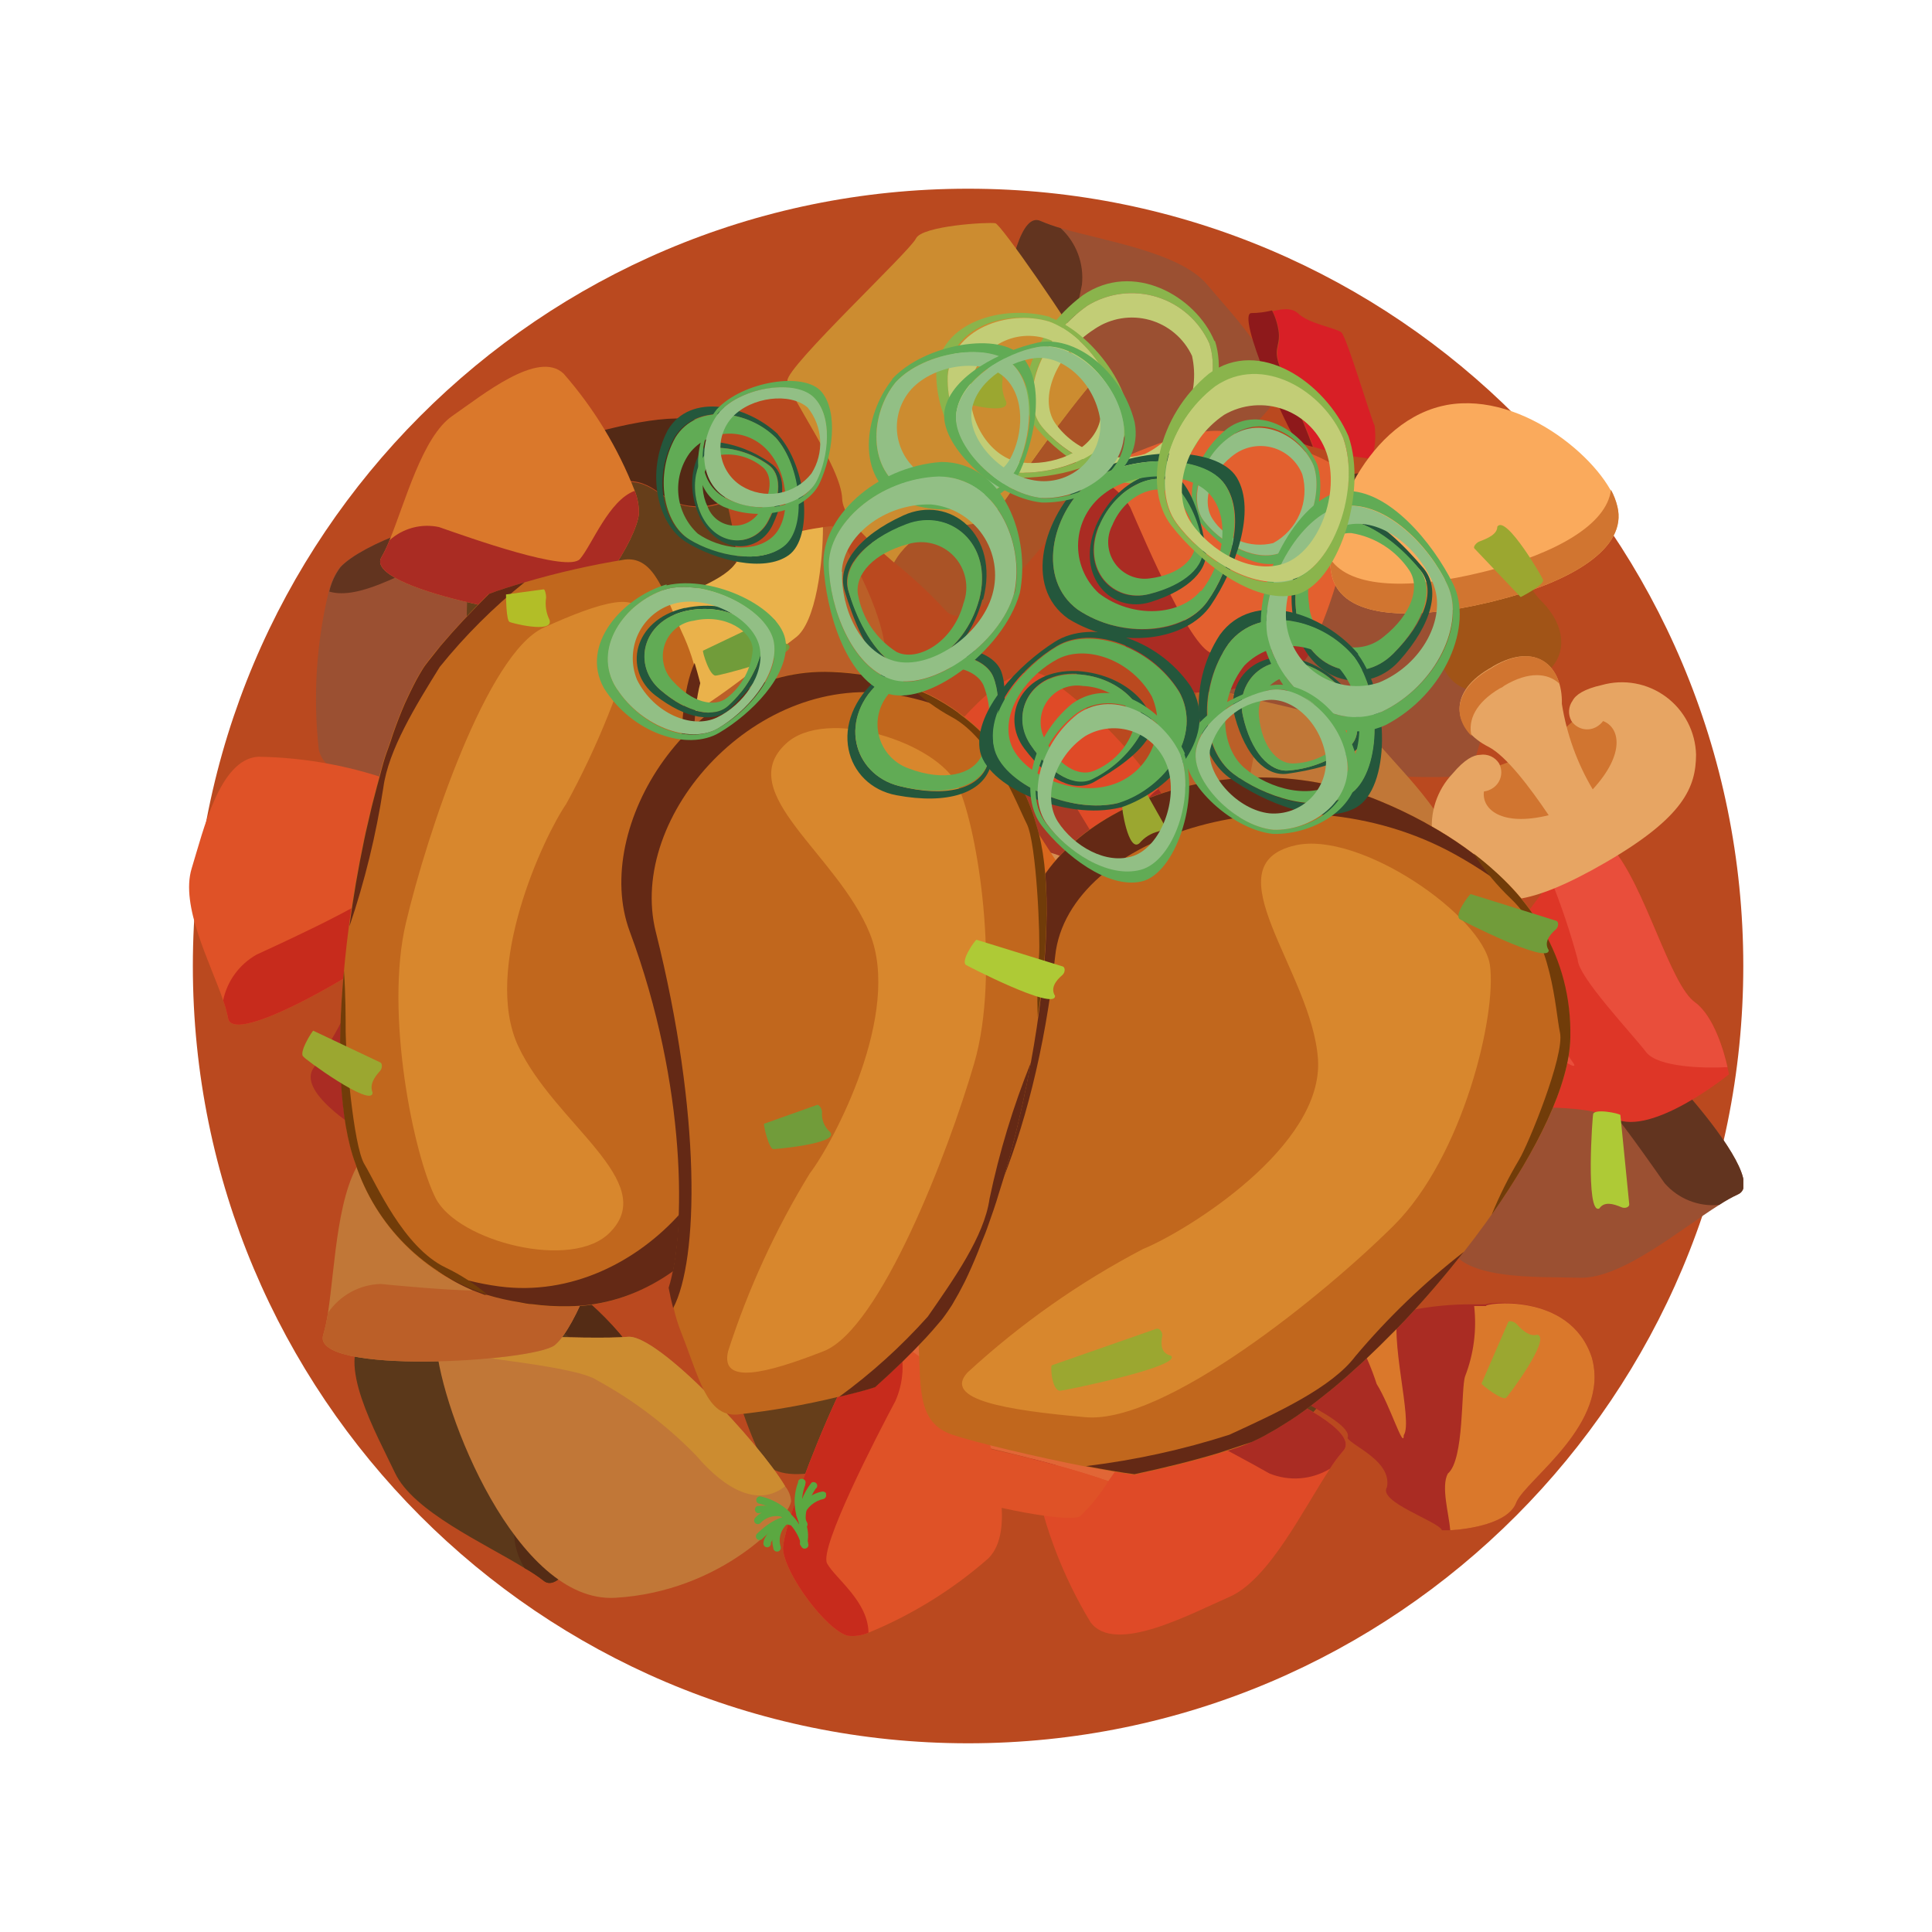 <svg width="215" height="215" viewBox="0 0 215 215" fill="none" xmlns="http://www.w3.org/2000/svg">
<g clip-path="url(#clip0_246_1592)">
<path d="M107.731 194C155.376 194 194 155.273 194 107.5C194 59.727 155.376 21 107.731 21C60.085 21 21.461 59.727 21.461 107.5C21.461 155.273 60.085 194 107.731 194Z" fill="#BA491F"/>
<path d="M71.204 151.937C72.021 154.877 64.062 178.922 60.48 175.898C59.818 175.383 59.118 174.92 58.386 174.512C53.904 171.74 45.987 168.212 43.955 163.907C41.924 159.602 37.19 151.307 40.709 148.451C45.607 145.12 51.062 142.702 56.815 141.31C57.793 141.056 58.814 141.013 59.81 141.184C63.329 142.171 70.345 148.976 71.204 151.937Z" fill="#5B381A"/>
<path d="M71.203 151.937C72.02 154.877 64.061 178.922 60.48 175.898C59.818 175.383 59.117 174.92 58.385 174.512C57.759 173.514 57.369 172.386 57.245 171.214C57.122 170.041 57.268 168.856 57.673 167.75C59.6 163.886 65.883 151.643 64.334 149.794C62.784 147.946 57.506 144.901 56.815 141.394C57.793 141.14 58.813 141.097 59.809 141.268C63.328 142.171 70.344 148.976 71.203 151.937Z" fill="#542C15"/>
<path d="M92.189 132.574C95.079 132.154 116.82 143.326 113.469 146.476C112.899 147.043 112.368 147.646 111.877 148.282C108.63 152.356 104.253 159.749 99.834 161.177C95.415 162.605 87.016 166.175 84.754 162.29C82.245 156.953 80.686 151.217 80.146 145.342C80.035 144.33 80.142 143.306 80.46 142.339C81.843 139.042 89.278 133.015 92.189 132.574Z" fill="#663E1A"/>
<path d="M92.189 132.574C95.079 132.154 116.82 143.326 113.469 146.476C112.899 147.043 112.368 147.646 111.877 148.282C110.852 148.766 109.727 149 108.595 148.963C107.462 148.927 106.355 148.621 105.363 148.072C101.97 145.615 91.184 137.719 89.236 139.021C87.288 140.323 83.644 145.111 80.146 145.321C80.035 144.309 80.142 143.285 80.46 142.318C81.843 139.042 89.278 133.015 92.189 132.574Z" fill="#532915"/>
<path d="M126.999 132.343C128.821 129.991 152.133 122.788 151.818 127.429C151.768 128.241 151.768 129.054 151.818 129.865C152.216 135.115 153.913 143.557 151.818 147.695C149.724 151.832 145.891 160.295 141.618 159.14C136.236 157.006 131.273 153.934 126.957 150.068C126.192 149.409 125.578 148.592 125.156 147.674C123.858 144.314 125.177 134.716 126.999 132.343Z" fill="#663E1A"/>
<path d="M127 132.343C128.822 129.991 152.133 122.788 151.819 127.429C151.768 128.241 151.768 129.054 151.819 129.865C151.419 130.938 150.769 131.9 149.924 132.67C149.079 133.441 148.063 133.998 146.96 134.296C142.771 134.926 129.702 136.774 129.157 139.105C128.612 141.436 129.157 147.506 126.811 150.068C126.046 149.409 125.432 148.592 125.01 147.674C123.858 144.314 125.178 134.716 127 132.343Z" fill="#532915"/>
<path d="M177.788 112.603C180.658 113.191 197.581 131.062 193.413 132.91C192.686 133.249 191.986 133.642 191.318 134.086C186.941 136.837 180.427 142.339 175.798 142.192C171.17 142.045 162.08 142.591 161.137 138.139C160.491 132.267 160.866 126.327 162.248 120.583C162.475 119.596 162.903 118.667 163.504 117.853C165.829 115.291 174.793 112.099 177.788 112.603Z" fill="#9B5032"/>
<path d="M177.788 112.603C180.658 113.191 197.581 131.062 193.413 132.91C192.686 133.249 191.986 133.642 191.318 134.086C190.187 134.197 189.046 134.036 187.99 133.616C186.933 133.196 185.992 132.529 185.245 131.671C182.815 128.227 175.191 117.139 172.929 117.685C170.667 118.231 165.683 121.57 162.311 120.583C162.538 119.596 162.966 118.667 163.567 117.853C165.829 115.291 174.793 112.099 177.788 112.603Z" fill="#62341F"/>
<path d="M52.123 57.855C54.992 58.422 71.915 76.315 67.748 78.163C67.025 78.502 66.326 78.888 65.653 79.318C61.276 82.09 54.762 87.571 50.133 87.424C45.505 87.277 36.415 87.823 35.472 83.392C34.824 77.519 35.2 71.579 36.582 65.836C36.801 64.846 37.229 63.914 37.839 63.105C40.352 60.48 49.316 57.267 52.123 57.855Z" fill="#9B5032"/>
<path d="M52.122 57.855C54.992 58.422 71.915 76.315 67.747 78.163C67.025 78.502 66.325 78.888 65.652 79.318C64.523 79.428 63.384 79.268 62.329 78.852C61.273 78.436 60.331 77.775 59.578 76.924C57.149 73.459 49.525 62.37 47.263 62.938C45.001 63.505 40.017 66.823 36.645 65.836C36.863 64.846 37.291 63.914 37.901 63.105C40.352 60.48 49.316 57.267 52.122 57.855Z" fill="#62341F"/>
<path d="M111.604 50.064C110.096 47.502 111.604 22.659 115.793 24.591C116.522 24.906 117.27 25.173 118.034 25.389C122.977 26.838 131.334 28.077 134.35 31.689C137.366 35.301 143.858 41.811 141.24 45.465C137.444 49.886 132.89 53.591 127.794 56.407C126.929 56.912 125.964 57.22 124.967 57.309C121.469 57.267 113.133 52.648 111.604 50.064Z" fill="#9B5032"/>
<path d="M111.604 50.064C110.096 47.502 111.604 22.659 115.793 24.591C116.522 24.906 117.27 25.173 118.034 25.389C118.892 26.18 119.554 27.163 119.965 28.257C120.376 29.351 120.525 30.527 120.401 31.689C119.521 35.889 116.631 49.077 118.558 50.421C120.484 51.766 126.223 53.277 127.794 56.49C126.929 56.996 125.964 57.304 124.967 57.394C121.469 57.267 113.133 52.647 111.604 50.064Z" fill="#62341F"/>
<path d="M135.041 80.41C135.962 73.627 137.362 66.918 139.23 60.333C145.744 60.207 153.891 59.053 156.425 58.737C161.452 58.129 161.64 61.447 164.803 62.938C166.408 63.626 168.187 63.795 169.892 63.42C170.06 67.41 170.144 71.107 168.678 72.619C166.206 75.139 164.489 84.967 163.379 86.08C162.269 87.193 143.796 85.576 142.309 86.08C140.822 86.584 135.481 81.103 135.041 80.41Z" fill="#9B5032"/>
<path d="M139.23 60.333C139.602 58.542 140.2 56.806 141.011 55.167C142.644 53.067 170.333 49.224 169.788 55.398C169.59 58.041 169.59 60.694 169.788 63.337C168.083 63.711 166.304 63.542 164.699 62.853C161.599 61.446 161.411 58.128 156.321 58.653C153.808 59.052 145.744 60.207 139.23 60.333Z" fill="#62341F"/>
<path d="M52.122 77.47C51.784 71.17 51.896 64.853 52.457 58.569C58.363 57.288 65.484 54.789 67.809 54.033C72.27 52.584 73.025 55.545 76.187 56.281C77.762 56.622 79.405 56.453 80.879 55.797C81.716 59.41 82.428 62.749 81.36 64.387C79.538 67.096 79.664 76.357 78.847 77.554C78.03 78.751 60.981 80.62 59.725 81.313C58.468 82.006 52.625 78.037 52.122 77.47Z" fill="#663E1A"/>
<path d="M52.438 58.465C52.474 56.773 52.727 55.093 53.191 53.466C54.322 51.366 78.869 42.777 79.351 48.51C79.644 50.935 80.114 53.336 80.754 55.692C79.281 56.348 77.638 56.517 76.063 56.175C73.005 55.44 72.251 52.479 67.685 53.928C65.465 54.684 58.407 57.183 52.438 58.465Z" fill="#532915"/>
<path d="M99.435 134.128C99.092 127.793 99.211 121.441 99.791 115.123C105.677 113.842 112.798 111.343 115.123 110.587C119.605 109.138 120.338 112.099 123.396 112.834C124.971 113.177 126.614 113.008 128.087 112.351C128.925 115.963 129.658 119.302 128.569 120.94C126.747 123.649 126.872 132.91 126.056 134.107C125.239 135.304 108.19 137.173 106.933 137.866C105.677 138.559 99.959 134.695 99.435 134.128Z" fill="#663E1A"/>
<path d="M99.793 115.123C99.817 113.432 100.063 111.751 100.526 110.125C101.657 108.025 126.204 99.436 126.685 105.169C126.979 107.594 127.448 109.994 128.089 112.351C126.616 113.008 124.973 113.177 123.397 112.834C120.339 112.099 119.606 109.138 115.124 110.587C112.862 111.343 105.678 113.842 99.793 115.123Z" fill="#532915"/>
<path d="M139.963 122.221C139.642 115.885 139.761 109.535 140.319 103.216C146.225 101.935 153.325 99.436 155.671 98.68C160.132 97.231 160.865 100.192 163.923 100.927C165.498 101.272 167.142 101.102 168.614 100.444C169.473 104.056 170.185 107.395 169.096 109.033C167.274 111.742 167.421 121.003 166.604 122.221C165.787 123.439 148.738 125.266 147.461 125.959C146.183 126.652 140.486 122.788 139.963 122.221Z" fill="#663E1A"/>
<path d="M140.32 103.216C140.355 101.526 140.602 99.847 141.053 98.218C142.205 96.118 166.752 87.529 167.213 93.262C167.506 95.687 167.975 98.087 168.616 100.444C167.144 101.102 165.5 101.272 163.925 100.927C160.867 100.192 160.134 97.231 155.672 98.68C153.327 99.436 146.227 101.935 140.32 103.216Z" fill="#532915"/>
<path d="M60.374 129.277C59.661 122.569 59.423 115.818 59.662 109.075C65.018 108.041 70.317 106.73 75.538 105.148C80.166 103.888 81.109 107.08 84.376 108.046C85.993 108.497 87.71 108.416 89.277 107.815C90.387 111.7 91.372 115.312 90.283 116.971C88.523 119.764 89.194 129.571 88.398 130.873C87.602 132.175 69.778 132.973 68.48 133.729C67.181 134.485 60.961 129.928 60.374 129.277Z" fill="#663E1A"/>
<path d="M59.664 109.075C59.595 107.298 59.757 105.519 60.145 103.783C61.235 101.578 86.577 93.934 87.373 100.066C87.829 102.688 88.459 105.277 89.258 107.815C87.691 108.416 85.973 108.497 84.357 108.046C81.09 107.08 80.168 103.846 75.519 105.148C70.305 106.73 65.013 108.04 59.664 109.075Z" fill="#532915"/>
<path d="M111.773 122.221C111.452 115.885 111.571 109.535 112.129 103.216C118.035 101.935 125.136 99.436 127.481 98.68C131.943 97.231 132.676 100.192 135.733 100.927C137.309 101.272 138.952 101.102 140.425 100.444C141.284 104.056 141.996 107.395 140.907 109.033C139.085 111.742 139.231 121.003 138.414 122.221C137.597 123.439 120.549 125.266 119.271 125.959C117.994 126.652 112.297 122.788 111.773 122.221Z" fill="#835028"/>
<path d="M112.129 103.216C112.164 101.526 112.41 99.847 112.862 98.218C114.014 96.118 138.561 87.529 139.021 93.262C139.315 95.687 139.784 98.087 140.425 100.444C138.952 101.102 137.308 101.272 135.733 100.927C132.675 100.192 131.942 97.231 127.481 98.68C125.135 99.436 118.035 101.935 112.129 103.216Z" fill="#62341F"/>
<path d="M113.175 126.106C112.892 125.776 112.633 125.425 112.4 125.056C112.4 125.056 126.915 115.123 129.826 112.456C132.318 110.188 148.487 113.065 153.556 115.165C154.132 115.332 154.653 115.651 155.064 116.089C156.048 118.063 154.561 129.004 145.576 136.648C137.136 143.83 118.013 131.776 113.175 126.106Z" fill="#DA782B"/>
<path d="M113.175 126.106C112.892 125.776 112.633 125.425 112.4 125.056C112.4 125.056 126.915 115.123 129.826 112.456C132.318 110.188 148.487 113.065 153.556 115.165C152.509 118.924 150.687 125.917 146.037 124.846C140.57 123.628 134.559 124.72 131.753 124.846C128.946 124.972 117.218 125.014 115.228 125.623C114.553 125.821 113.868 125.983 113.175 126.106Z" fill="#E3602F"/>
<path d="M48.542 149.626C48.512 149.186 48.512 148.744 48.542 148.303C48.542 148.303 65.989 149.143 69.885 148.765C73.215 148.471 84.546 160.61 87.373 165.398C87.76 165.87 87.993 166.448 88.043 167.057C87.708 169.157 80.147 177.137 68.46 177.809C57.486 178.439 49.129 157.124 48.542 149.626Z" fill="#C17737"/>
<path d="M48.542 149.626C48.512 149.186 48.512 148.744 48.542 148.303C48.542 148.303 65.989 149.143 69.885 148.765C73.215 148.471 84.546 160.61 87.373 165.398C84.357 167.792 80.629 165.692 77.508 162.017C74.27 158.678 70.549 155.846 66.471 153.617C64.125 152 52.438 151.139 50.49 150.425C50.029 150.404 49.359 150.025 48.542 149.626Z" fill="#CC8C30"/>
<path d="M61.736 149.689C59.369 151.58 34.508 153.049 35.974 148.534C36.205 147.736 36.38 146.922 36.498 146.098C37.315 140.806 37.503 131.986 40.687 128.416C43.87 124.846 49.525 117.307 53.484 119.575C58.382 122.998 62.636 127.264 66.05 132.175C66.656 133.015 67.077 133.974 67.286 134.989C67.621 138.58 64.082 147.778 61.736 149.689Z" fill="#C17737"/>
<path d="M61.736 149.69C59.369 151.58 34.508 153.05 35.974 148.534C36.205 147.736 36.38 146.922 36.498 146.099C37.153 145.136 38.026 144.344 39.045 143.785C40.064 143.227 41.201 142.918 42.362 142.885C46.551 143.284 60.039 144.628 61.212 142.465C62.385 140.302 63.097 134.065 66.071 132.133C66.677 132.973 67.098 133.933 67.307 134.947C67.621 138.58 64.082 147.779 61.736 149.69Z" fill="#BB5F28"/>
<path d="M82.722 93.052C83.79 90.196 104.295 75.895 105.384 80.452C105.594 81.244 105.853 82.022 106.159 82.783C108.106 87.781 112.442 95.383 111.437 100.171C110.431 104.959 109.447 114.346 104.944 114.472C99.048 114.115 93.265 112.692 87.874 110.272C86.929 109.877 86.084 109.274 85.403 108.508C83.246 105.673 81.654 95.929 82.722 93.052Z" fill="#835028"/>
<path d="M82.722 93.052C83.79 90.196 104.295 75.895 105.384 80.452C105.594 81.244 105.853 82.022 106.159 82.783C106.084 83.959 105.737 85.101 105.144 86.118C104.551 87.135 103.73 87.999 102.745 88.642C98.933 90.511 86.722 96.433 86.869 98.869C87.016 101.305 89.424 106.975 87.874 110.272C86.929 109.877 86.084 109.274 85.403 108.508C83.246 105.673 81.654 95.929 82.722 93.052Z" fill="#62341F"/>
<path d="M131.02 102.502C129.429 99.919 130.56 74.551 134.811 76.441C135.56 76.749 136.33 77.001 137.115 77.197C142.205 78.604 150.729 79.696 153.871 83.308C157.012 86.92 163.777 93.451 161.159 97.231C157.368 101.813 152.794 105.681 147.65 108.655C146.777 109.188 145.797 109.518 144.781 109.621C141.22 109.642 132.633 105.106 131.02 102.502Z" fill="#C17737"/>
<path d="M131.02 102.502C129.429 99.919 130.56 74.551 134.811 76.441C135.56 76.749 136.33 77.001 137.115 77.197C137.992 77.981 138.677 78.957 139.116 80.05C139.556 81.142 139.738 82.322 139.649 83.497C138.833 87.697 136.131 101.305 138.12 102.649C140.11 103.993 145.996 105.4 147.65 108.655C146.777 109.188 145.797 109.518 144.781 109.621C141.22 109.642 132.633 105.106 131.02 102.502Z" fill="#BB5F28"/>
<path d="M124.57 105.358C122.204 107.248 97.343 108.718 98.83 104.182C99.045 103.388 99.213 102.581 99.332 101.767C100.17 96.454 100.338 87.655 103.521 84.085C106.705 80.515 112.339 72.976 116.297 75.223C121.199 78.641 125.455 82.908 128.864 87.823C129.478 88.658 129.9 89.619 130.1 90.637C130.456 94.249 126.916 103.447 124.57 105.358Z" fill="#DF4A27"/>
<path d="M124.57 105.358C122.204 107.248 97.343 108.718 98.83 104.182C99.045 103.388 99.213 102.581 99.332 101.767C99.987 100.805 100.86 100.012 101.879 99.454C102.899 98.895 104.036 98.587 105.197 98.554C109.386 98.932 122.874 100.297 124.047 98.134C125.22 95.971 125.932 89.734 128.906 87.802C129.52 88.637 129.942 89.598 130.141 90.616C130.456 94.249 126.916 103.447 124.57 105.358Z" fill="#AA2C23"/>
<path d="M126.183 150.025C129.136 149.269 152.635 157.943 149.473 161.471C148.933 162.089 148.443 162.749 148.007 163.445C145.054 167.897 141.242 175.772 136.822 177.704C132.403 179.636 124.067 184.151 121.366 180.539C118.306 175.494 116.178 169.939 115.082 164.138C114.866 163.134 114.866 162.096 115.082 161.093C116.15 157.67 123.334 150.781 126.183 150.025Z" fill="#DF4A27"/>
<path d="M126.183 150.025C129.136 149.269 152.635 157.943 149.473 161.471C148.933 162.089 148.442 162.749 148.006 163.445C147.001 164.053 145.867 164.417 144.696 164.508C143.526 164.599 142.35 164.415 141.262 163.97C137.534 161.87 125.659 155.276 123.753 156.788C121.847 158.3 118.58 163.508 114.998 164.138C114.782 163.134 114.782 162.096 114.998 161.093C116.15 157.67 123.334 150.781 126.183 150.025Z" fill="#AA2C23"/>
<path d="M63.6 68.314C61.275 69.385 40.394 65.478 42.446 62.013C42.791 61.406 43.092 60.774 43.347 60.123C45.085 55.923 46.991 48.594 50.342 46.284C53.694 43.974 59.893 38.892 62.721 41.58C66.096 45.433 68.775 49.846 70.638 54.621C70.968 55.448 71.125 56.335 71.098 57.225C70.721 60.291 65.946 67.201 63.6 68.314Z" fill="#DA782B"/>
<path d="M63.6 68.314C61.275 69.385 40.394 65.479 42.446 62.014C42.791 61.406 43.092 60.774 43.347 60.123C44.085 59.461 44.968 58.982 45.925 58.726C46.883 58.471 47.887 58.446 48.855 58.654C52.29 59.85 63.202 63.757 64.543 62.203C65.883 60.648 67.747 55.672 70.638 54.621C70.968 55.448 71.125 56.335 71.098 57.225C70.721 60.291 65.946 67.201 63.6 68.314Z" fill="#AA2C23"/>
<path d="M129.304 76.651C126.602 75.475 113.574 54.453 118.036 53.55C118.807 53.38 119.563 53.148 120.298 52.857C125.157 51.051 132.613 47.019 137.053 48.132C141.493 49.245 150.583 50.589 150.562 55.105C150.033 60.986 148.481 66.728 145.975 72.073C145.575 72.999 144.974 73.823 144.216 74.488C141.43 76.525 132.026 77.806 129.304 76.651Z" fill="#E3602F"/>
<path d="M129.304 76.651C126.602 75.475 113.574 54.453 118.036 53.55C118.807 53.38 119.563 53.148 120.298 52.857C121.432 52.981 122.521 53.372 123.475 54C124.429 54.628 125.221 55.474 125.785 56.469C127.481 60.354 132.759 72.787 135.084 72.724C137.409 72.661 142.938 70.414 146.038 72.073C145.638 72.998 145.037 73.823 144.279 74.488C141.43 76.525 132.026 77.806 129.304 76.651Z" fill="#AA2C23"/>
<path d="M47.934 101.83C46.677 104.308 26.005 117.181 25.377 113.296C25.248 112.625 25.066 111.965 24.832 111.322C23.408 107.122 20.036 100.822 21.335 96.622C22.633 92.422 24.435 84.484 28.728 84.211C34.125 84.294 39.467 85.31 44.52 87.214C45.355 87.499 46.109 87.982 46.719 88.621C48.479 91.078 49.149 99.352 47.934 101.83Z" fill="#DF5227"/>
<path d="M47.934 101.83C46.677 104.308 26.005 117.181 25.377 113.296C25.247 112.625 25.065 111.965 24.832 111.322C25.055 110.252 25.506 109.242 26.152 108.361C26.799 107.481 27.628 106.75 28.581 106.219C32.351 104.476 44.436 99.016 44.499 96.958C44.562 94.9 42.781 90.133 44.499 87.277C45.334 87.562 46.088 88.045 46.698 88.684C48.478 91.078 49.148 99.352 47.934 101.83Z" fill="#C72B1C"/>
<path d="M58.029 73.921C64.04 69.258 78.848 66.528 81.717 62.874C83.958 60.039 89.32 58.968 91.582 58.675C92.252 58.569 92.65 58.548 92.65 58.548C92.65 58.548 101.028 71.023 97.886 76.567C94.745 82.111 95.792 92.38 94.179 94.165C92.566 95.95 81.864 111.805 78.785 108.529C76.251 105.883 70.093 98.932 67.978 96.538C67.517 96.034 67.266 95.719 67.266 95.719L67.622 89.734V88.747L62.071 83.686L61.129 82.825C61.129 82.825 52.123 78.583 58.029 73.921Z" fill="#BB5F28"/>
<path d="M58.029 73.921C64.04 69.258 78.848 66.528 81.717 62.874C83.958 60.039 89.32 58.968 91.582 58.674C91.582 62.455 90.849 69.3 88.503 70.981C85.676 73.081 76.691 80.641 74.073 80.494C70.031 81.306 66.043 82.372 62.134 83.686L61.192 82.825C61.192 82.825 52.123 78.583 58.029 73.921Z" fill="#EAB24B"/>
<path d="M67.266 95.656L67.622 89.671C73.57 90.868 86.765 83.854 89.048 82.363C91.331 80.872 85.948 88.012 82.555 90.112C79.728 91.855 71.936 94.606 67.894 96.412C67.517 95.971 67.266 95.656 67.266 95.656Z" fill="#CC8C30"/>
<path d="M179.381 94.333C183.067 98.533 185.831 109.6 188.638 111.553C190.732 113.086 191.863 117.055 192.24 118.756L192.408 119.554C192.408 119.554 183.863 126.505 179.716 124.489C175.569 122.473 168.217 123.796 166.835 122.662C165.453 121.528 153.472 114.262 155.651 111.868C157.431 109.768 162.081 104.791 163.693 103.069L164.238 102.481H168.573H169.285L172.616 98.008L173.181 97.273C173.181 97.273 175.694 90.07 179.381 94.333Z" fill="#DE3627"/>
<path d="M179.38 94.333C183.066 98.533 185.831 109.6 188.638 111.553C190.732 113.086 191.863 117.055 192.24 118.756C189.517 118.903 184.553 118.756 183.213 117.118C181.621 115.018 175.61 108.718 175.568 106.765C174.758 103.769 173.772 100.824 172.615 97.945L173.181 97.21C173.181 97.21 175.694 90.07 179.38 94.333Z" fill="#E94E3B"/>
<path d="M164.238 102.481H168.573C168.05 107.038 173.809 116.572 175.024 118.21C176.239 119.848 170.835 116.11 169.076 113.758C167.652 111.658 165.264 106.009 163.693 103.132L164.238 102.481Z" fill="#E94E3B"/>
<path d="M177.14 151.054C179.234 158.426 169.977 164.516 168.762 167.141C167.945 169.556 163.337 170.186 161.39 170.291H160.468C160.07 169.283 153.263 167.141 154.352 165.482C154.876 162.626 150.645 161.009 149.954 160.043C150.98 157.838 137.387 152.923 137.806 151.642C138.895 149.542 144.906 145.195 147.943 144.355L148.886 143.998C151.212 144.271 153.506 144.77 155.735 145.489L156.824 145.846C159.201 145.356 161.623 145.124 164.05 145.153H165.39C164.908 145.069 174.668 143.599 177.14 151.054Z" fill="#AA2C23"/>
<path d="M177.14 151.055C179.234 158.426 169.977 164.516 168.762 167.141C167.945 169.556 163.337 170.186 161.39 170.291C161.243 168.464 160.342 165.44 161.117 163.991C162.981 162.437 162.563 154.499 163.044 153.155C164.007 150.671 164.352 147.99 164.05 145.342H165.39C164.908 145.069 174.668 143.599 177.14 151.055Z" fill="#DA782B"/>
<path d="M148.886 144.103C151.212 144.376 153.506 144.875 155.735 145.594C154.478 148.66 157.285 158.195 156.216 159.707C156.216 161.429 154.708 156.41 153.2 154.016C152.075 150.522 150.29 147.278 147.943 144.46L148.886 144.103Z" fill="#DA782B"/>
<path d="M77.361 115.606C77.361 116.257 68.983 125.455 63.663 130.642C58.008 127.324 50.531 124.069 48.123 122.977C43.494 120.877 45.002 117.895 43.054 115.06C42.02 113.612 40.553 112.531 38.865 111.973C40.729 108.466 42.51 105.232 44.541 104.707C47.913 103.867 54.343 96.307 55.851 95.95C57.359 95.593 72.397 106.681 73.905 107.059C75.413 107.437 77.256 114.703 77.361 115.606Z" fill="#E3602F"/>
<path d="M63.664 130.642C62.431 131.989 61.022 133.162 59.475 134.128C57.066 134.989 31.263 123.775 34.928 118.798C36.409 116.625 37.726 114.344 38.866 111.973C40.553 112.531 42.02 113.612 43.054 115.06C45.002 117.895 43.494 120.835 48.123 122.977C50.532 124.069 58.009 127.303 63.664 130.642Z" fill="#AA2C23"/>
<path d="M110.767 24.843C111.374 24.969 118.495 35.175 122.37 41.643C118.034 46.641 113.406 53.466 111.898 55.671C108.924 59.871 106.41 57.771 103.311 59.136C101.714 59.871 100.387 61.091 99.52 62.623C96.525 60.039 93.802 57.603 93.718 55.482C93.592 51.912 87.686 43.953 87.623 42.357C87.56 40.761 101.258 27.972 101.928 26.544C102.598 25.116 109.971 24.696 110.767 24.843Z" fill="#CC8C30"/>
<path d="M122.39 41.601C123.428 43.103 124.266 44.733 124.883 46.452C125.218 49.035 109.237 72.598 105.216 67.915C103.445 65.996 101.534 64.213 99.498 62.58C100.366 61.049 101.692 59.829 103.289 59.094C106.389 57.708 108.902 59.808 111.876 55.629C113.426 53.424 118.055 46.599 122.39 41.601Z" fill="#AA5326"/>
<path d="M152.655 51.051C150.451 50.835 148.275 50.392 146.162 49.728C144.968 46.515 143.209 42.588 142.664 41.328C141.596 38.871 142.518 38.661 142.371 37.128C142.27 36.257 142.014 35.411 141.617 34.629C142.727 34.377 143.712 34.209 144.466 34.881C145.618 36.015 148.654 36.498 149.262 36.981C149.869 37.464 152.571 46.641 152.969 47.355C153.14 48.595 153.033 49.858 152.655 51.051Z" fill="#D81F26"/>
<path d="M146.099 49.728C145.469 49.585 144.862 49.352 144.298 49.035C143.439 48.3 137.407 34.755 139.292 34.839C140.056 34.833 140.815 34.734 141.554 34.545C141.952 35.327 142.207 36.173 142.308 37.044C142.455 38.64 141.534 38.85 142.602 41.244C143.146 42.588 144.906 46.515 146.099 49.728Z" fill="#8E191B"/>
<path d="M67.517 124.426C67.781 125.985 67.731 127.582 67.372 129.121C67.012 130.661 66.35 132.114 65.423 133.393C63.769 135.955 61.234 136.816 58.344 137.929C55.511 137.748 52.764 136.875 50.343 135.388C48.002 133.285 46.511 130.393 46.154 127.261C46.154 126.4 48.709 128.269 51.746 126.526C54.93 126.085 58.93 125.812 62.093 125.161C65.255 124.51 67.497 124.279 67.517 124.426Z" fill="#FFCC40"/>
<g style="mix-blend-mode:multiply">
<path d="M65.379 133.393C64.351 134.909 62.891 136.08 61.191 136.753C61.549 136.401 61.872 136.014 62.154 135.598C64.224 132.83 65.174 129.379 64.814 125.938C64.814 125.791 62.405 126.106 59.18 126.19C56.64 126.448 54.088 126.574 51.535 126.568C54.719 126.127 58.719 125.854 61.882 125.203C65.044 124.552 67.432 124.321 67.453 124.468C67.713 126.019 67.664 127.607 67.308 129.139C66.953 130.671 66.297 132.117 65.379 133.393Z" fill="#FFCD03"/>
<path d="M46.027 127.303C46.027 126.967 46.467 127.093 47.221 127.303C46.825 127.354 46.424 127.354 46.027 127.303Z" fill="#FFCD03"/>
</g>
<path d="M133.199 148.724C130.301 154.323 127.004 159.706 123.334 164.831C117.637 162.836 110.286 161.24 107.898 160.631C103.332 159.518 104.191 156.578 101.929 154.331C100.791 153.203 99.323 152.467 97.74 152.231C98.829 148.703 99.835 145.447 101.636 144.607C104.568 143.242 109.092 135.22 110.412 134.632C111.731 134.044 127.167 141.394 128.696 141.457C130.225 141.52 133.031 147.968 133.199 148.724Z" fill="#E16636"/>
<path d="M123.333 164.831C122.462 166.266 121.405 167.579 120.191 168.737C118.097 169.976 92.796 164.39 95.267 159.245C96.228 157 97.032 154.691 97.676 152.336C99.259 152.572 100.726 153.308 101.865 154.436C104.127 156.662 103.268 159.602 107.834 160.736C110.284 161.24 117.636 162.836 123.333 164.831Z" fill="#DF5227"/>
<path d="M87.141 172.433C86.91 169.619 96.335 145.468 98.681 148.135C99.085 148.58 99.534 148.982 100.022 149.332C103.1 151.705 108.672 154.478 109.635 158.573C110.599 162.668 113.091 170.312 109.991 173.42C106.029 176.896 101.521 179.691 96.65 181.694C95.918 182.011 95.116 182.127 94.325 182.03C91.916 181.358 87.392 175.247 87.141 172.433Z" fill="#DF5227"/>
<path d="M87.141 172.433C86.91 169.619 96.335 145.468 98.681 148.135C99.085 148.58 99.534 148.982 100.022 149.332C100.695 151.497 100.561 153.833 99.645 155.906C97.55 159.833 91.12 172.307 92.042 173.987C92.963 175.667 96.608 178.187 96.65 181.694C95.918 182.011 95.116 182.127 94.325 182.03C91.916 181.358 87.392 175.247 87.141 172.433Z" fill="#C72B1C"/>
<path d="M80.146 103.72L79.706 102.019L74.868 108.319C74.868 108.319 74.261 111.343 75.434 112.288C77.181 109.533 78.755 106.672 80.146 103.72Z" fill="#FAAF64"/>
<path d="M60.27 109.012C60.252 109.382 60.346 109.749 60.541 110.064C60.735 110.379 61.02 110.627 61.359 110.776C65.841 112.519 75.434 112.372 75.434 112.372C75.124 111.069 74.935 109.741 74.868 108.403C73.779 108.151 60.207 103.363 60.207 103.363C60.125 105.246 60.146 107.132 60.27 109.012Z" fill="#DFA761"/>
<path d="M67.832 93.703C63.433 96.37 60.312 103.426 60.312 103.426L74.974 108.466C74.974 108.466 79.309 102.67 79.812 102.166C75.628 99.626 71.625 96.798 67.832 93.703Z" fill="#FECF8C"/>
<path d="M83.54 121.843C81.005 117.769 82.932 78.079 89.718 81.04C90.915 81.536 92.147 81.944 93.404 82.258C101.489 84.463 115.124 86.227 120.129 91.897C125.135 97.567 135.879 107.815 131.711 113.716C125.57 120.887 118.21 126.909 109.971 131.503C108.575 132.326 107.017 132.835 105.405 132.994C99.709 133.078 86.011 125.917 83.54 121.843Z" fill="#B05F22"/>
<path d="M83.54 121.843C81.005 117.769 82.932 78.079 89.718 81.04C90.915 81.536 92.147 81.944 93.404 82.258C96.337 85.471 98.033 88.831 97.405 92.128C96.085 98.785 91.687 119.995 94.87 122.095C97.656 123.943 107.437 126.463 110.055 131.545C108.659 132.368 107.101 132.877 105.489 133.036C99.709 133.078 86.011 125.917 83.54 121.843Z" fill="#7E3116"/>
<path d="M88.251 80.074C88.488 79.443 88.776 78.832 89.11 78.247C89.11 78.247 112.149 91.204 117.636 93.346C122.349 95.173 129.47 119.554 130.203 128.059C130.386 128.978 130.314 129.93 129.993 130.81C128.066 133.582 112.526 139.336 96.273 132.343C80.942 125.812 83.979 90.805 88.251 80.074Z" fill="#DA782B"/>
<path d="M88.252 80.074C88.489 79.443 88.776 78.832 89.111 78.247C89.111 78.247 112.149 91.204 117.637 93.346C122.349 95.173 129.47 119.554 130.203 128.059C124.507 129.298 120.883 123.859 119.124 116.719C117.029 108.319 111.898 101.557 109.825 97.819C107.751 94.081 92.504 84.904 90.367 82.615C89.619 81.805 88.913 80.957 88.252 80.074Z" fill="#7E3116"/>
<path d="M120.631 93.304C122.027 95.367 122.991 97.692 123.466 100.139C123.942 102.586 123.917 105.105 123.395 107.542C122.683 112.288 119.458 115.249 116.044 118.756C111.82 120.392 107.267 120.989 102.765 120.499C97.962 119.142 93.839 116.033 91.204 111.784C90.471 110.608 95.561 111.49 98.828 106.996C103.184 104.224 108.839 101.158 113.007 98.092C117.405 95.425 120.505 93.115 120.631 93.304Z" fill="#FFCC40"/>
<g style="mix-blend-mode:multiply">
<path d="M123.333 107.542C122.806 110.419 121.435 113.074 119.396 115.165C119.693 114.42 119.911 113.646 120.045 112.855C121.236 107.551 120.36 101.991 117.594 97.315C117.469 97.084 114.201 99.142 109.573 101.515C106.389 103.489 102.389 105.379 98.682 107.185V107.08C103.038 104.308 108.693 101.242 112.861 98.176C117.259 95.509 120.359 93.199 120.485 93.388C121.884 95.434 122.857 97.742 123.346 100.174C123.836 102.606 123.831 105.112 123.333 107.542Z" fill="#FFCD03"/>
<path d="M91.184 111.742C90.954 111.28 91.708 111.154 92.901 110.818C92.363 111.186 91.787 111.496 91.184 111.742Z" fill="#FFCD03"/>
</g>
<path d="M115.123 88.117L111.939 87.844L117.406 101.095C117.406 101.095 121.595 104.245 124.422 102.691C124.422 102.691 117.909 90.952 115.123 88.117Z" fill="#FCB555"/>
<path d="M103.666 128.731C104.336 128.983 105.063 129.04 105.764 128.895C106.464 128.75 107.109 128.409 107.625 127.912C114.955 120.667 124.38 102.712 124.38 102.712C121.993 102.424 119.641 101.889 117.364 101.116C115.856 102.985 94.514 124.93 94.514 124.93C97.468 126.419 100.527 127.689 103.666 128.731Z" fill="#F7901E"/>
<path d="M86.367 104.392C86.221 114.409 94.556 124.909 94.556 124.909L117.407 101.095C117.407 101.095 112.38 89.188 111.94 87.844C111.94 87.844 92.336 101.893 86.367 104.392Z" fill="#D9671D"/>
<path d="M126.621 105.946C122.537 106.093 107.436 103.552 100.043 93.556C104.378 89.167 106.619 86.563 106.619 86.563L113.091 84.946L118.683 88.075L128.59 104.35L126.621 105.946Z" fill="#A83924"/>
<path d="M93.698 113.779C92.567 111.994 93.049 109.39 94.766 106.702C101.432 105.504 107.365 101.734 111.291 96.202C114.454 95.761 117.009 96.412 118.14 98.302C120.235 101.704 116.611 107.983 109.762 112.288C102.914 116.593 95.876 117.202 93.698 113.779Z" fill="#BF6B2B"/>
<path d="M95.98 121.003C99.541 122.788 103.437 122.977 112.966 117.013C122.496 111.049 123.857 107.227 123.732 103.258C123.646 101.858 123.244 100.495 122.556 99.274C121.867 98.052 120.911 97.004 119.758 96.209C118.605 95.414 117.287 94.892 115.904 94.683C114.52 94.475 113.107 94.585 111.772 95.005C109.678 95.593 108.547 96.349 108.191 97.105C107.946 97.471 107.815 97.903 107.815 98.344C107.815 98.785 107.946 99.216 108.191 99.583C108.361 99.837 108.58 100.055 108.835 100.223C109.09 100.392 109.376 100.507 109.677 100.564C109.977 100.621 110.285 100.617 110.584 100.553C110.882 100.489 111.165 100.366 111.416 100.192C111.702 100.017 111.946 99.78 112.128 99.499C114.223 100.213 115.082 103.405 111.123 108.004C109.029 104.371 106.934 99.982 106.934 97.504C106.934 92.779 103.478 89.881 98.263 93.199L98.012 93.409L97.719 93.577C92.504 96.895 93.698 101.221 97.949 103.258C100.044 104.308 103.227 108.067 105.657 111.448C99.834 113.128 97.279 110.965 97.53 108.781C97.867 108.734 98.189 108.612 98.473 108.424C98.999 108.105 99.379 107.592 99.532 106.995C99.685 106.398 99.598 105.765 99.29 105.232C99.045 104.864 98.699 104.575 98.294 104.399C97.889 104.224 97.442 104.171 97.007 104.245C96.169 104.245 95.059 104.875 93.614 106.639C92.666 107.672 91.966 108.907 91.566 110.252C91.166 111.597 91.077 113.015 91.305 114.399C91.533 115.784 92.073 117.098 92.883 118.242C93.693 119.386 94.752 120.331 95.98 121.003Z" fill="#D58C51"/>
<path d="M99.122 95.803C99.213 95.741 99.311 95.692 99.415 95.656L99.687 95.446C102.619 93.556 104.986 93.661 106.494 94.963C105.468 91.855 102.431 90.469 98.116 93.157L97.865 93.367L97.572 93.535C93.383 96.223 93.383 99.562 95.708 101.809C95.268 100.003 96.106 97.777 99.122 95.803Z" fill="#BF6B2B"/>
<path d="M171.506 66.865C169.684 65.1 167.904 60.333 166.626 56.175C165.433 52.332 164.658 48.993 164.658 48.993L161.579 49.749L158.5 50.505C158.5 50.505 159.359 53.823 160.092 57.792C160.867 61.992 161.495 67.117 160.72 69.531C159.17 74.215 161.579 78.226 167.841 76.693L168.155 76.567H168.511C174.711 74.971 174.983 70.309 171.506 66.865Z" fill="#A15417"/>
<path d="M179.988 56.364C181.14 61.026 174.836 64.764 166.374 66.865L165.788 67.012C157.012 69.112 149.388 68.859 148.215 64.093C147.042 59.325 151.65 47.292 160.426 45.192L161.012 45.066C169.62 43.512 178.836 51.702 179.988 56.364Z" fill="#FAAA5C"/>
<path d="M179.987 56.364C181.139 61.026 174.835 64.764 166.374 66.865L165.787 67.012C157.011 69.112 149.388 68.859 148.215 64.093C148.068 63.474 148.012 62.837 148.047 62.203C150.309 65.562 157.179 65.584 164.949 63.672L165.536 63.526C173.034 61.593 178.815 58.422 179.275 54.495C179.596 55.083 179.836 55.712 179.987 56.364Z" fill="#D17530"/>
<path d="M128.234 115.459L128.549 111.931L113.888 117.958C113.888 117.958 110.39 122.662 112.107 125.707C112.17 125.707 125.114 118.546 128.234 115.459Z" fill="#FCB555"/>
<path d="M83.54 102.712C83.261 103.454 83.198 104.26 83.357 105.037C83.517 105.814 83.892 106.529 84.44 107.101C92.399 115.228 112.191 125.707 112.191 125.707C112.51 123.068 113.107 120.471 113.972 117.958C111.877 116.278 87.77 92.632 87.77 92.632C86.12 95.885 84.706 99.254 83.54 102.712Z" fill="#F7901E"/>
<path d="M110.328 83.602C99.311 83.434 87.75 92.632 87.75 92.632L113.951 117.958C113.951 117.958 127.062 112.414 128.612 111.931C128.55 111.931 113.093 90.217 110.328 83.602Z" fill="#D9671D"/>
<path d="M108.673 128.143C108.505 123.649 111.333 106.912 122.35 98.743C133.366 90.574 130.036 106.03 130.036 106.03L131.795 113.191L128.361 119.491L110.432 130.453L108.673 128.143Z" fill="#A83924"/>
<path d="M161.515 92.485C160.531 90.847 161.054 88.537 162.667 86.185C165.637 85.788 168.491 84.772 171.045 83.203C173.664 81.696 175.939 79.658 177.726 77.218C180.554 76.924 182.836 77.575 183.8 79.318C185.643 82.426 182.145 87.949 175.967 91.603C169.788 95.257 163.358 95.614 161.515 92.485Z" fill="#D17530"/>
<path d="M163.338 99.058C166.48 100.759 169.956 101.032 178.69 95.971C187.424 90.91 188.722 87.571 188.743 83.98C188.71 82.722 188.391 81.488 187.811 80.373C187.231 79.257 186.404 78.288 185.394 77.541C184.385 76.794 183.218 76.288 181.984 76.061C180.75 75.834 179.48 75.892 178.271 76.231C176.282 76.672 175.339 77.323 175.004 77.974C174.773 78.293 174.637 78.672 174.611 79.066C174.586 79.459 174.671 79.852 174.857 80.2C175.154 80.665 175.622 80.993 176.159 81.115C176.696 81.237 177.259 81.142 177.727 80.851C177.987 80.693 178.215 80.486 178.397 80.242C180.24 80.935 180.931 83.833 177.245 87.844C175.508 84.92 174.342 81.692 173.81 78.331C173.915 74.131 170.962 71.379 166.186 74.131L165.935 74.299L165.663 74.446C160.888 77.281 161.83 81.187 165.663 83.119C167.611 84.127 170.25 87.613 172.344 90.721C167.066 92.023 164.867 90.028 165.139 88.075C165.443 88.038 165.735 87.938 165.998 87.781C166.479 87.511 166.834 87.062 166.987 86.531C167.14 86.001 167.078 85.431 166.815 84.946C166.595 84.601 166.28 84.328 165.908 84.16C165.536 83.992 165.123 83.936 164.72 84.001C163.987 84.001 162.982 84.505 161.641 86.101C160.78 87.008 160.132 88.098 159.744 89.289C159.357 90.48 159.241 91.743 159.403 92.986C159.566 94.228 160.004 95.418 160.685 96.469C161.365 97.519 162.272 98.404 163.338 99.058Z" fill="#E7A563"/>
<path d="M166.898 76.609L167.17 76.483L167.421 76.294C170.102 74.698 172.238 74.866 173.537 76.084C172.72 73.249 170.039 71.884 166.185 74.215L165.934 74.383L165.662 74.53C161.808 76.819 161.682 79.801 163.756 81.901C163.337 80.158 164.196 78.205 166.898 76.609Z" fill="#D17530"/>
<path d="M113.259 101.053C111.541 102.502 107.227 103.678 103.457 104.434C100.001 105.169 97.006 105.568 97.006 105.568L97.404 108.34L97.823 111.133C97.823 111.133 100.797 110.65 104.315 110.335C108.148 110.02 112.693 109.894 114.662 110.797C118.641 112.54 122.348 110.797 121.532 105.127V104.833C121.532 104.728 121.532 104.623 121.532 104.518C120.631 98.869 116.547 98.239 113.259 101.053Z" fill="#A15417"/>
<path d="M104.777 92.632C108.966 92.023 111.71 97.882 112.904 105.547C112.904 105.715 112.904 105.883 112.904 106.072C114.035 113.989 113.134 120.667 108.84 121.297C104.547 121.927 94.494 116.845 93.342 108.928V108.382C92.629 100.675 100.588 93.241 104.777 92.632Z" fill="#FAAA5C"/>
<path d="M104.777 92.632C108.966 92.023 111.709 97.882 112.903 105.547C112.903 105.715 112.903 105.883 112.903 106.072C114.034 113.968 113.134 120.667 108.84 121.297C108.291 121.37 107.734 121.37 107.185 121.297C110.306 119.596 110.913 113.548 109.908 106.597C109.898 106.415 109.898 106.233 109.908 106.051C108.84 99.289 106.578 93.934 103.164 93.199C103.676 92.944 104.218 92.753 104.777 92.632Z" fill="#D17530"/>
<path d="M174.752 115.48C174.626 121.78 169.558 130.831 162.919 139.294C160.824 141.94 158.604 144.544 156.321 146.959C155.881 147.421 155.441 147.883 154.981 148.325C154.52 148.766 153.766 149.564 153.138 150.152L151.672 151.558L150.017 153.05C149.389 153.617 148.76 154.142 148.153 154.646L146.75 155.759C145.66 156.62 144.655 157.376 143.566 158.069L142.121 158.972L140.676 159.791C140.215 160.043 139.754 160.253 139.293 160.463C138.87 160.661 138.437 160.836 137.995 160.988C137.22 161.261 136.424 161.513 135.586 161.765C132.801 162.605 129.68 163.382 126.245 164.117C124.758 163.928 122.873 163.592 120.862 163.214C115.249 162.122 108.568 160.526 105.992 159.665C101.803 158.258 102.557 153.995 102.159 148.513C102.069 147.493 102.069 146.468 102.159 145.447C102.159 144.733 102.348 143.956 102.494 143.137C107.395 138.538 114.516 123.691 113.846 104.896C113.406 92.296 134.79 81.25 153.64 89.167C155.278 89.844 156.879 90.608 158.437 91.456L160.049 92.38C161.39 93.172 162.684 94.041 163.924 94.984L164.196 95.194L165.62 96.37L165.956 96.664C168.747 98.928 170.989 101.798 172.513 105.057C174.037 108.317 174.802 111.881 174.752 115.48Z" fill="#C1671D"/>
<path d="M169.411 100.192C167.08 98.264 164.577 96.556 161.934 95.089C143.733 84.988 118.851 92.989 117.427 106.366C115.165 127.366 107.939 141.919 102.18 145.468C102.18 144.754 102.368 143.977 102.515 143.158C107.416 138.559 114.537 123.712 113.867 104.917C113.427 92.317 134.811 81.271 153.661 89.188C155.299 89.865 156.9 90.629 158.457 91.477L160.07 92.401C161.407 93.198 162.701 94.067 163.944 95.005L164.217 95.215L165.641 96.391L165.976 96.685C167.217 97.756 168.366 98.929 169.411 100.192Z" fill="#642915"/>
<path d="M162.897 139.315C160.802 141.961 158.582 144.565 156.299 146.981C155.859 147.443 155.419 147.905 154.959 148.346C154.498 148.787 153.744 149.585 153.116 150.173L151.649 151.58L149.995 153.071C149.367 153.638 148.738 154.163 148.131 154.667L146.728 155.78C145.638 156.641 144.633 157.397 143.544 158.09L142.099 158.993L140.654 159.812C140.193 160.064 139.732 160.274 139.271 160.484L137.994 160.904L135.585 161.702C132.8 162.542 129.679 163.319 126.244 164.054C124.757 163.865 122.872 163.529 120.861 163.151C126.272 162.497 131.609 161.33 136.8 159.665C142.162 157.208 148.194 154.415 150.812 150.95C154.422 146.657 158.472 142.758 162.897 139.315Z" fill="#642915"/>
<path d="M174.752 115.48C174.94 106.387 170.228 99.73 163.986 94.984C165.174 96.834 166.581 98.533 168.175 100.045C172.804 104.476 173.055 112.393 173.6 114.913C174.144 117.433 170.081 127.345 169.055 129.046C167.884 131.011 166.862 133.061 165.997 135.178C171.045 127.975 174.647 120.73 174.752 115.48Z" fill="#713C09"/>
<path d="M144.111 94.081C151.295 92.401 165.055 101.935 165.809 107.437C166.563 112.939 162.835 128.689 155.086 136.396C147.336 144.103 129.617 158.489 120.8 157.712C111.982 156.935 104.924 155.759 107.647 152.756C113.533 147.334 120.103 142.709 127.188 139C132.026 137.026 147.378 127.555 146.666 117.811C145.954 108.067 134.602 96.286 144.111 94.081Z" fill="#D8872D"/>
<path d="M39.556 129.508C37.462 123.754 37.462 113.443 38.823 103.111C39.242 99.877 39.807 96.622 40.457 93.535C40.582 92.926 40.708 92.338 40.855 91.75C41.001 91.162 41.211 90.154 41.42 89.356C41.63 88.558 41.734 88.117 41.902 87.508C42.069 86.899 42.279 86.143 42.467 85.408C42.656 84.673 42.907 83.917 43.138 83.308C43.368 82.699 43.494 82.258 43.661 81.754C44.08 80.536 44.52 79.423 44.96 78.394C45.19 77.911 45.4 77.428 45.609 77.008C45.818 76.588 46.049 76.105 46.279 75.685C46.51 75.265 46.719 74.908 46.949 74.53C47.18 74.152 47.41 73.837 47.641 73.543C47.871 73.249 48.499 72.451 48.96 71.905C50.538 70.043 52.339 68.111 54.364 66.109C55.432 65.689 56.814 65.269 58.301 64.828C61.993 63.737 65.749 62.881 69.548 62.266C72.899 61.908 73.905 66.109 76.167 70.981C76.572 71.901 76.915 72.849 77.193 73.816C77.402 74.509 77.612 75.265 77.821 76.063C76.209 82.174 76.816 98.533 84.105 115.459C89.006 126.883 78.617 145.279 63.16 145.405C61.809 145.432 60.458 145.355 59.118 145.174C58.657 145.174 58.197 145.048 57.715 144.964C56.531 144.758 55.362 144.47 54.217 144.103C54.128 144.082 54.034 144.082 53.945 144.103L52.562 143.578L52.248 143.431C49.27 142.145 46.598 140.238 44.41 137.838C42.222 135.437 40.567 132.598 39.556 129.508Z" fill="#C1671D"/>
<path d="M48.709 141.415C50.917 142.261 53.215 142.846 55.558 143.158C71.413 145.258 85.173 128.269 81.277 115.48C75.162 95.383 74.743 79.276 77.298 73.774C77.507 74.467 77.717 75.223 77.926 76.021C76.314 82.132 76.921 98.491 84.21 115.417C89.111 126.841 78.722 145.237 63.265 145.363C61.914 145.39 60.563 145.313 59.223 145.132C58.762 145.132 58.301 145.007 57.82 144.923C56.601 144.734 55.398 144.461 54.217 144.103C54.128 144.082 54.035 144.082 53.945 144.103L52.563 143.578L52.249 143.431C51.005 142.879 49.819 142.204 48.709 141.415Z" fill="#642915"/>
<path d="M38.887 103.09C39.306 99.856 39.871 96.601 40.52 93.514C40.646 92.905 40.772 92.317 40.918 91.729C41.065 91.141 41.274 90.133 41.484 89.335C41.693 88.537 41.798 88.096 41.965 87.487C42.133 86.878 42.343 86.122 42.531 85.387C42.719 84.652 42.971 83.896 43.201 83.287C43.432 82.678 43.557 82.237 43.725 81.733C44.144 80.515 44.584 79.402 45.023 78.373C45.254 77.89 45.463 77.407 45.673 76.987C45.882 76.567 46.112 76.084 46.343 75.664C46.573 75.244 46.783 74.887 47.013 74.509C47.243 74.131 47.474 73.837 47.704 73.543L49.024 71.884C50.602 70.022 52.403 68.09 54.427 66.088C55.496 65.668 56.878 65.248 58.365 64.806C54.896 67.594 51.736 70.749 48.94 74.215C46.238 78.562 43.222 83.455 42.657 87.655C41.854 92.901 40.592 98.066 38.887 103.09Z" fill="#642915"/>
<path d="M39.556 129.508C40.683 132.921 42.598 136.018 45.146 138.547C47.694 141.077 50.802 142.966 54.217 144.061C52.81 142.864 51.254 141.855 49.588 141.058C44.876 138.811 41.839 131.671 40.561 129.571C39.284 127.471 38.467 116.845 38.467 114.871C38.467 113.443 38.467 110.671 38.278 108.046C37.462 116.635 37.755 124.678 39.556 129.508Z" fill="#713C09"/>
<path d="M67.894 137.131C63.705 141.478 50.95 138.139 48.5 133.372C46.049 128.605 42.782 112.792 45.17 102.712C47.557 92.632 54.218 72.703 60.501 69.847C66.784 66.991 71.853 65.436 71.12 69.238C69.234 76.279 66.513 83.069 63.014 89.461C60.48 93.136 53.652 107.794 57.673 116.425C61.695 125.056 73.445 131.503 67.894 137.131Z" fill="#D8872D"/>
<path d="M115.333 91.813C117.218 97.651 116.61 107.962 114.725 118.21C114.139 121.423 113.427 124.636 112.631 127.702C112.484 128.29 112.317 128.878 112.149 129.445C111.982 130.012 111.71 131.041 111.458 131.818C111.207 132.595 111.081 133.036 110.893 133.645C110.704 134.254 110.453 134.968 110.222 135.619C109.992 136.27 109.72 137.089 109.448 137.719C109.175 138.349 109.05 138.769 108.84 139.273C108.365 140.449 107.884 141.541 107.395 142.549C107.144 143.032 106.913 143.494 106.683 143.914L105.95 145.195C105.698 145.594 105.447 145.951 105.196 146.308C104.979 146.638 104.741 146.954 104.484 147.253C104.023 147.778 103.562 148.303 103.06 148.828C101.405 150.614 99.52 152.441 97.384 154.352C96.294 154.709 94.891 155.066 93.383 155.423C89.64 156.337 85.841 157.003 82.01 157.418C78.638 157.628 77.822 153.365 75.853 148.408C75.477 147.468 75.175 146.499 74.952 145.51C74.771 144.824 74.603 144.068 74.45 143.242C76.356 137.215 76.544 120.856 70.114 103.573C65.8 91.918 77.068 74.068 92.587 74.719C93.936 74.767 95.279 74.907 96.609 75.139L98.012 75.433C99.202 75.685 100.372 76.029 101.51 76.462C101.583 76.517 101.67 76.553 101.761 76.567L103.101 77.155L103.437 77.302C106.323 78.75 108.873 80.79 110.922 83.29C112.972 85.79 114.474 88.694 115.333 91.813Z" fill="#C1671D"/>
<path d="M106.809 79.465C104.64 78.513 102.371 77.809 100.044 77.365C84.315 74.446 69.717 90.763 72.984 103.72C78.095 124.111 77.739 140.218 74.911 145.573C74.73 144.887 74.562 144.131 74.409 143.305C76.314 137.278 76.503 120.919 70.073 103.636C65.759 91.981 77.027 74.131 92.546 74.782C93.895 74.83 95.238 74.971 96.568 75.202L97.971 75.496C99.158 75.761 100.327 76.105 101.469 76.525C101.542 76.58 101.629 76.617 101.72 76.63L103.06 77.218L103.395 77.365C104.592 77.965 105.734 78.667 106.809 79.465Z" fill="#642915"/>
<path d="M114.725 118.231C114.139 121.444 113.427 124.657 112.631 127.723C112.484 128.311 112.316 128.899 112.149 129.466C111.981 130.033 111.709 131.062 111.458 131.839C111.206 132.616 111.081 133.057 110.892 133.666C110.704 134.275 110.452 134.989 110.222 135.64C109.992 136.291 109.719 137.11 109.447 137.74C109.175 138.37 109.049 138.79 108.84 139.294C108.365 140.47 107.883 141.562 107.395 142.57C107.143 143.053 106.913 143.515 106.682 143.935L105.949 145.216C105.698 145.615 105.447 145.972 105.195 146.329C104.973 146.654 104.728 146.963 104.462 147.253C104.023 147.778 103.562 148.303 103.059 148.849C101.405 150.634 99.519 152.462 97.383 154.373C96.294 154.73 94.891 155.087 93.383 155.444C96.976 152.826 100.283 149.835 103.248 146.518C106.159 142.318 109.531 137.572 110.117 133.414C111.202 128.226 112.744 123.145 114.725 118.231Z" fill="#642915"/>
<path d="M115.333 91.813C114.369 88.354 112.608 85.17 110.193 82.519C107.777 79.867 104.774 77.821 101.426 76.546C102.767 77.813 104.266 78.9 105.887 79.78C110.474 82.237 113.176 89.545 114.265 91.687C115.354 93.829 115.794 104.518 115.626 106.387C115.448 108.65 115.399 110.922 115.479 113.191C116.736 104.77 116.904 96.727 115.333 91.813Z" fill="#713C09"/>
<path d="M87.436 82.783C91.855 78.583 104.401 82.615 106.621 87.508C108.841 92.401 111.312 108.34 108.422 118.294C105.532 128.248 97.95 147.905 91.667 150.362C85.383 152.819 80.105 154.205 81.027 150.362C83.263 143.429 86.314 136.788 90.117 130.579C92.819 127.03 100.379 112.729 96.798 103.888C93.216 95.047 81.592 88.243 87.436 82.783Z" fill="#D8872D"/>
<path d="M87.372 169.304C87.432 169.378 87.464 169.471 87.464 169.566C87.464 169.662 87.432 169.754 87.372 169.829C87.1 170.135 86.911 170.506 86.823 170.907C86.735 171.308 86.751 171.725 86.87 172.118C86.888 172.175 86.894 172.235 86.888 172.295C86.881 172.354 86.862 172.412 86.831 172.463C86.8 172.515 86.759 172.559 86.71 172.593C86.66 172.627 86.604 172.651 86.546 172.661C86.487 172.672 86.426 172.67 86.368 172.655C86.31 172.64 86.256 172.613 86.209 172.575C86.163 172.538 86.124 172.491 86.097 172.437C86.071 172.383 86.055 172.325 86.053 172.265C85.911 171.743 85.904 171.194 86.033 170.668C86.161 170.143 86.42 169.659 86.786 169.262C86.864 169.185 86.97 169.142 87.079 169.142C87.189 169.142 87.294 169.185 87.372 169.262V169.304Z" fill="#5BA841"/>
<path d="M87.854 169.01C87.901 169.108 87.91 169.221 87.879 169.326C87.848 169.43 87.779 169.52 87.686 169.577C86.879 170.097 86.222 170.822 85.781 171.677C85.794 171.738 85.794 171.802 85.78 171.864C85.766 171.925 85.739 171.983 85.7 172.032C85.66 172.081 85.61 172.121 85.554 172.148C85.497 172.176 85.435 172.19 85.372 172.19C85.309 172.19 85.247 172.176 85.19 172.148C85.134 172.121 85.084 172.081 85.045 172.032C85.005 171.983 84.978 171.925 84.964 171.864C84.95 171.802 84.95 171.738 84.964 171.677C84.964 170.858 86.618 169.325 87.309 168.989C87.388 168.926 87.486 168.894 87.585 168.898C87.685 168.902 87.781 168.942 87.854 169.01Z" fill="#5BA841"/>
<path d="M88.315 169.073C88.362 169.137 88.386 169.214 88.386 169.293C88.386 169.372 88.362 169.449 88.315 169.514C88.259 169.607 88.169 169.676 88.065 169.707C87.96 169.738 87.848 169.729 87.75 169.682C87.122 169.367 85.53 170.522 84.818 171.257C84.781 171.295 84.736 171.326 84.687 171.348C84.638 171.369 84.585 171.381 84.532 171.382C84.478 171.383 84.425 171.373 84.376 171.353C84.326 171.334 84.28 171.304 84.242 171.267C84.203 171.23 84.172 171.186 84.151 171.136C84.13 171.087 84.118 171.034 84.117 170.981C84.116 170.927 84.126 170.874 84.145 170.824C84.165 170.774 84.194 170.728 84.231 170.69C84.231 170.69 86.682 168.191 88.148 168.947L88.315 169.073Z" fill="#5BA841"/>
<path d="M87.351 168.107C87.391 168.215 87.391 168.334 87.351 168.443C87.338 168.496 87.316 168.547 87.284 168.592C87.252 168.637 87.211 168.675 87.165 168.705C87.118 168.734 87.066 168.754 87.012 168.763C86.957 168.772 86.902 168.77 86.848 168.758C86.446 168.679 86.031 168.705 85.642 168.834C85.253 168.963 84.904 169.19 84.628 169.493C84.55 169.57 84.445 169.613 84.335 169.613C84.225 169.613 84.12 169.57 84.042 169.493C83.965 169.414 83.922 169.309 83.922 169.199C83.922 169.089 83.965 168.983 84.042 168.905C84.409 168.51 84.873 168.219 85.388 168.061C85.902 167.903 86.449 167.882 86.974 168.002C87.04 167.993 87.108 167.998 87.173 168.016C87.238 168.034 87.298 168.065 87.351 168.107Z" fill="#5BA841"/>
<path d="M87.874 168.338C87.928 168.415 87.955 168.509 87.949 168.604C87.943 168.698 87.906 168.788 87.843 168.859C87.78 168.929 87.695 168.976 87.602 168.992C87.508 169.008 87.412 168.992 87.33 168.947C86.487 168.521 85.55 168.319 84.607 168.359C84.556 168.383 84.501 168.397 84.445 168.4C84.389 168.402 84.332 168.394 84.28 168.374C84.227 168.355 84.179 168.325 84.138 168.286C84.097 168.247 84.064 168.2 84.041 168.149C83.999 168.048 83.997 167.935 84.036 167.833C84.075 167.731 84.152 167.649 84.251 167.603C85.46 167.442 86.69 167.662 87.769 168.233C87.769 168.233 87.853 168.296 87.874 168.338Z" fill="#5BA841"/>
<path d="M87.876 168.254C88.042 168.473 88.144 168.735 88.169 169.01C88.169 169.12 88.129 169.226 88.055 169.308C87.982 169.389 87.88 169.44 87.771 169.451C87.661 169.451 87.555 169.411 87.474 169.337C87.393 169.263 87.342 169.161 87.331 169.052C87.331 168.338 85.488 167.561 84.483 167.33C84.43 167.32 84.38 167.299 84.335 167.269C84.29 167.239 84.252 167.201 84.223 167.156C84.194 167.11 84.174 167.06 84.164 167.007C84.155 166.954 84.156 166.899 84.169 166.847C84.181 166.793 84.204 166.742 84.236 166.697C84.268 166.652 84.308 166.614 84.355 166.585C84.401 166.555 84.454 166.536 84.508 166.527C84.562 166.518 84.618 166.519 84.671 166.532C85.874 166.807 86.981 167.402 87.876 168.254Z" fill="#5BA841"/>
<path d="M91.917 166.154C91.926 166.195 91.926 166.238 91.917 166.28C91.951 166.383 91.944 166.495 91.897 166.593C91.85 166.691 91.767 166.767 91.666 166.805C91.162 166.907 90.691 167.136 90.299 167.47C89.907 167.804 89.606 168.233 89.425 168.716C89.413 168.769 89.391 168.819 89.358 168.863C89.325 168.906 89.284 168.942 89.236 168.968C89.188 168.994 89.135 169.009 89.081 169.013C89.027 169.016 88.973 169.008 88.922 168.989C88.868 168.975 88.818 168.949 88.775 168.915C88.731 168.88 88.695 168.836 88.67 168.787C88.644 168.737 88.629 168.683 88.626 168.627C88.622 168.572 88.631 168.516 88.65 168.464C88.856 167.851 89.218 167.303 89.698 166.872C90.179 166.442 90.763 166.143 91.394 166.007C91.486 165.976 91.585 165.973 91.678 165.999C91.772 166.025 91.855 166.079 91.917 166.154Z" fill="#5BA841"/>
<path d="M90.87 165.104C90.902 165.147 90.924 165.197 90.936 165.25C90.948 165.302 90.949 165.357 90.939 165.41C90.929 165.463 90.909 165.513 90.879 165.558C90.849 165.603 90.811 165.641 90.766 165.671C90.102 166.658 89.705 167.801 89.614 168.989C89.617 169.043 89.608 169.097 89.59 169.148C89.571 169.199 89.542 169.245 89.505 169.285C89.468 169.324 89.423 169.355 89.373 169.376C89.323 169.398 89.27 169.409 89.216 169.409C89.162 169.412 89.108 169.403 89.057 169.385C89.006 169.366 88.96 169.337 88.921 169.3C88.882 169.262 88.85 169.217 88.829 169.167C88.808 169.118 88.797 169.064 88.797 169.01C88.864 167.547 89.392 166.142 90.305 164.999C90.395 164.941 90.503 164.919 90.608 164.939C90.714 164.958 90.807 165.017 90.87 165.104Z" fill="#5BA841"/>
<path d="M89.613 164.789C89.639 164.844 89.652 164.905 89.652 164.967C89.652 165.029 89.639 165.09 89.613 165.146V165.251C89.348 165.925 89.23 166.649 89.266 167.373C89.302 168.097 89.492 168.806 89.822 169.451C89.847 169.5 89.862 169.554 89.866 169.61C89.87 169.665 89.864 169.721 89.846 169.774C89.828 169.826 89.801 169.875 89.764 169.917C89.728 169.959 89.683 169.993 89.634 170.018C89.536 170.062 89.425 170.067 89.324 170.032C89.222 169.997 89.138 169.924 89.089 169.829C88.707 169.08 88.486 168.261 88.439 167.422C88.392 166.582 88.521 165.743 88.817 164.957V164.852C88.85 164.746 88.924 164.658 89.022 164.607C89.121 164.556 89.235 164.546 89.34 164.579C89.452 164.616 89.548 164.69 89.613 164.789Z" fill="#5BA841"/>
<path d="M88.713 169.304C89.199 170.036 89.606 170.817 89.928 171.635V171.761C89.951 171.811 89.964 171.867 89.965 171.922C89.966 171.978 89.955 172.034 89.934 172.085C89.912 172.137 89.88 172.183 89.839 172.221C89.798 172.259 89.75 172.289 89.697 172.307C89.649 172.328 89.597 172.339 89.545 172.339C89.493 172.34 89.441 172.33 89.392 172.311C89.343 172.291 89.299 172.262 89.262 172.226C89.224 172.189 89.194 172.145 89.174 172.097V171.95C88.967 171.132 88.572 170.376 88.018 169.741C87.465 169.106 86.77 168.611 85.99 168.296C85.936 168.281 85.885 168.256 85.841 168.222C85.797 168.187 85.76 168.144 85.733 168.095C85.706 168.046 85.689 167.992 85.682 167.937C85.676 167.881 85.681 167.825 85.697 167.771C85.731 167.665 85.805 167.577 85.903 167.526C86.001 167.475 86.115 167.465 86.221 167.498C87.231 167.8 88.109 168.437 88.713 169.304Z" fill="#5BA841"/>
<path d="M89.697 167.414C89.728 167.509 89.728 167.612 89.697 167.708C89.592 168.472 89.635 169.249 89.823 169.997C89.961 170.598 89.961 171.223 89.823 171.824C89.802 171.932 89.741 172.028 89.65 172.09C89.56 172.153 89.449 172.178 89.341 172.16C89.287 172.147 89.237 172.124 89.192 172.092C89.147 172.06 89.109 172.02 89.08 171.973C89.051 171.926 89.031 171.874 89.022 171.82C89.013 171.765 89.015 171.709 89.027 171.656C89.14 171.165 89.14 170.655 89.027 170.165C88.827 169.326 88.777 168.459 88.88 167.603C88.888 167.547 88.907 167.494 88.935 167.446C88.964 167.398 89.001 167.356 89.046 167.322C89.091 167.289 89.142 167.265 89.197 167.252C89.251 167.239 89.307 167.237 89.362 167.246C89.427 167.248 89.49 167.265 89.547 167.294C89.605 167.323 89.656 167.364 89.697 167.414Z" fill="#5BA841"/>
<path d="M130.308 150.866C129.177 150.593 129.156 149.606 129.345 148.598C129.345 148.178 129.009 147.757 128.653 147.883L117.05 151.937C116.862 151.937 117.05 155.129 118.16 154.73C117.679 154.898 131.711 152.084 130.308 150.866Z" fill="#9BA730"/>
<path d="M117.406 110.818C116.904 109.999 117.406 109.201 118.244 108.487C118.558 108.193 118.558 107.626 118.244 107.542L108.673 104.581C108.526 104.581 106.704 107.143 107.604 107.437C107.311 107.311 117.49 112.603 117.406 110.818Z" fill="#AECA36"/>
<path d="M111.961 44.667C111.575 43.895 111.442 43.02 111.584 42.168C111.584 41.79 111.438 41.244 111.312 41.265L107.123 41.832C107.123 41.832 107.123 44.961 107.563 44.898C107.333 44.919 112.485 46.263 111.961 44.667Z" fill="#9BA730"/>
<path d="M166.625 58.611C166.625 59.431 165.62 59.892 164.657 60.249C164.259 60.397 163.924 60.858 164.07 61.026L169.223 66.445C169.223 66.445 172.155 64.975 171.673 64.45C171.883 64.659 167.589 57.163 166.625 58.611Z" fill="#9BA730"/>
<path d="M92.399 126.001C92.078 125.728 91.826 125.381 91.666 124.99C91.506 124.599 91.441 124.175 91.478 123.754C91.478 123.355 91.122 122.893 90.933 122.956L85.027 125.056C84.922 125.056 85.571 128.059 86.137 127.87C85.906 127.912 93.404 127.303 92.399 126.001Z" fill="#719C3A"/>
<path d="M172.344 105.736C171.82 104.917 172.344 104.119 173.161 103.405C173.475 103.111 173.475 102.544 173.161 102.46L163.673 99.499C163.526 99.499 161.578 102.061 162.584 102.355C162.249 102.229 172.428 107.458 172.344 105.736Z" fill="#719C3A"/>
<path d="M87.728 71.737C86.828 71.443 86.576 70.498 86.451 69.531C86.451 69.112 85.99 68.692 85.759 68.817L78.24 72.409C78.115 72.409 79.015 75.496 79.748 75.16C79.497 75.307 89.11 72.976 87.728 71.737Z" fill="#719C3A"/>
<path d="M61.151 68.986C60.772 68.211 60.64 67.339 60.774 66.487C60.774 66.109 60.627 65.562 60.501 65.584L56.312 66.15C56.312 66.15 56.312 69.279 56.752 69.216C56.522 69.237 61.674 70.603 61.151 68.986Z" fill="#B2BE27"/>
<path d="M41.463 121.591C41.107 120.709 41.63 119.911 42.279 119.197C42.552 118.903 42.594 118.315 42.279 118.21L34.865 114.703C34.761 114.703 33.106 117.307 33.818 117.622C33.525 117.58 41.442 123.397 41.463 121.591Z" fill="#9BA730"/>
<path d="M177.977 134.485C178.522 133.687 179.485 133.939 180.427 134.338C180.825 134.527 181.349 134.338 181.307 134.002L180.323 124.09C180.323 123.922 177.181 123.25 177.286 124.09C177.244 123.817 176.406 135.241 177.977 134.485Z" fill="#AECA36"/>
<path d="M126.81 93.829C127.354 93.185 128.087 92.729 128.904 92.527C129.281 92.401 129.721 92.023 129.637 91.918L127.543 88.201C127.543 88.201 124.694 89.461 124.904 89.818C124.778 89.671 125.553 94.963 126.81 93.829Z" fill="#9BA730"/>
<path d="M171.065 148.534C170.248 148.765 169.473 148.114 168.782 147.358C168.489 147.043 167.923 146.918 167.839 147.128L164.865 153.974C164.865 154.1 167.379 156.074 167.651 155.486C167.546 155.738 172.761 148.871 171.065 148.534Z" fill="#9BA730"/>
<path d="M146.184 51.828C147.357 55.209 145.074 60.712 142.205 61.614C139.336 62.517 135.733 60.291 133.953 57.939C132.173 55.587 133.471 51.114 137.032 48.51C140.592 45.906 144.823 48.51 146.184 51.828ZM146.561 51.639C144.97 48.048 140.278 45.045 136.613 47.67C132.759 50.694 131.607 55.692 133.576 58.17C135.545 60.648 139.357 63.4 142.394 62.644C145.43 61.888 147.86 55.524 146.582 51.681L146.561 51.639Z" fill="#61AB55"/>
<path d="M146.184 51.828C144.823 48.594 140.487 46.221 137.032 48.51C133.576 50.799 132.235 55.692 133.953 57.939C135.67 60.186 139.294 62.475 142.205 61.614C145.116 60.753 147.357 55.209 146.184 51.828ZM134.937 57.75C133.639 55.755 134.749 52.29 137.618 50.4C138.24 50.01 138.939 49.76 139.667 49.671C140.396 49.581 141.134 49.653 141.832 49.881C142.529 50.11 143.168 50.489 143.703 50.992C144.238 51.496 144.656 52.111 144.928 52.794C145.331 54.249 145.23 55.797 144.64 57.187C144.05 58.575 143.007 59.722 141.681 60.438C140.418 60.745 139.091 60.651 137.883 60.169C136.675 59.688 135.646 58.843 134.937 57.75Z" fill="#92BF85"/>
<path d="M134.581 38.22C136.172 42.945 132.486 50.82 128.13 52.185C123.773 53.55 118.474 50.652 115.919 47.439C113.364 44.226 115.563 37.863 121.009 34.02C122.155 33.317 123.437 32.867 124.77 32.699C126.103 32.532 127.457 32.65 128.74 33.048C130.024 33.445 131.209 34.112 132.216 35.004C133.223 35.895 134.029 36.992 134.581 38.22ZM135.146 37.947C133.052 32.949 126.119 28.98 120.485 32.865C114.558 37.296 112.568 44.394 115.416 47.733C118.265 51.072 123.794 54.789 128.423 53.592C133.052 52.395 136.968 43.302 135.209 37.947H135.146Z" fill="#8AB44C"/>
<path d="M134.581 38.22C134.029 36.992 133.223 35.895 132.216 35.004C131.209 34.112 130.024 33.445 128.741 33.048C127.457 32.65 126.103 32.532 124.77 32.699C123.437 32.867 122.155 33.317 121.009 34.02C115.563 37.863 113.448 44.352 115.919 47.439C118.391 50.526 123.711 53.55 128.13 52.185C132.549 50.82 136.172 42.945 134.581 38.22ZM117.427 47.103C115.563 44.373 117.427 39.438 121.826 36.603C122.711 36.005 123.715 35.606 124.768 35.434C125.822 35.261 126.9 35.32 127.929 35.605C128.958 35.891 129.913 36.396 130.729 37.087C131.544 37.777 132.201 38.637 132.654 39.606C133.129 41.754 132.869 44 131.915 45.981C130.962 47.962 129.37 49.564 127.397 50.526C125.586 51.062 123.654 51.02 121.868 50.407C120.082 49.793 118.531 48.639 117.427 47.103Z" fill="#C2CD76"/>
<path d="M116.758 35.784C121.429 37.485 125.429 44.184 123.984 47.712C122.539 51.24 117.093 52.815 113.051 52.584C109.009 52.353 105.281 47.376 105.469 41.832C105.658 36.288 112.129 34.398 116.758 35.784ZM116.884 35.28C111.648 33.81 104.485 35.805 104.191 41.58C104.191 47.754 108.632 53.004 112.946 53.151C117.261 53.298 123.418 51.933 125.219 48.405C127.021 44.877 122.141 37.254 116.842 35.322L116.884 35.28Z" fill="#8AB44C"/>
<path d="M116.757 35.784C112.128 34.398 105.886 36.624 105.468 41.832C105.279 47.376 109.154 52.332 113.049 52.584C116.945 52.836 122.453 51.219 123.982 47.712C125.511 44.205 121.427 37.485 116.757 35.784ZM113.678 51.471C110.41 51.072 107.604 47.124 108.002 42.798C108.167 41.848 108.541 40.945 109.094 40.156C109.648 39.367 110.369 38.71 111.206 38.233C112.042 37.755 112.973 37.469 113.933 37.394C114.892 37.319 115.857 37.458 116.757 37.8C120.547 39.186 123.396 44.1 122.286 47.25C121.176 50.4 117.05 51.849 113.678 51.471Z" fill="#C2CD76"/>
<path d="M98.2 75.601C103.248 71.4 109.468 72.555 110.536 75.328C111.605 78.1 110.788 82.237 109.908 85.03C109.028 87.823 105.175 88.789 100.043 87.466C94.912 86.143 93.132 79.885 98.2 75.601ZM97.844 75.328C91.917 80.305 94.032 87.424 99.75 88.495C105.468 89.566 109.301 88.243 110.222 85.324C111.144 82.405 112.442 77.806 111.458 74.824C110.474 71.842 103.729 70.477 97.802 75.265L97.844 75.328Z" fill="#24573C"/>
<path d="M98.201 75.601C93.132 79.801 94.934 86.206 100.044 87.466C105.154 88.726 108.945 87.634 109.909 85.03C110.872 82.426 111.668 78.1 110.537 75.328C109.406 72.556 103.165 71.464 98.201 75.601ZM109.218 84.127C108.212 86.227 105.029 86.983 101.175 85.534C100.263 85.223 99.456 84.665 98.842 83.92C98.229 83.176 97.834 82.276 97.701 81.319C97.568 80.363 97.704 79.388 98.091 78.505C98.479 77.621 99.105 76.863 99.897 76.315C103.542 73.27 108.275 73.879 109.427 76.21C109.93 77.477 110.164 78.836 110.113 80.199C110.063 81.562 109.729 82.9 109.134 84.127H109.218Z" fill="#61AB55"/>
<path d="M76.293 67.999C81.173 66.906 85.069 69.805 84.839 72.094C84.274 74.574 82.957 76.819 81.069 78.52C79.519 79.969 76.524 79.444 73.466 76.756C70.408 74.068 71.371 69.154 76.293 67.999ZM76.147 67.662C70.366 69.028 69.382 74.635 72.9 77.365C76.419 80.095 79.54 80.515 81.278 78.835C83.016 77.155 85.467 74.467 85.739 72.115C86.011 69.763 81.948 66.466 76.231 67.662H76.147Z" fill="#24573C"/>
<path d="M76.293 67.999C71.351 69.154 70.408 74.131 73.466 76.756C76.524 79.381 79.519 79.969 81.069 78.52C82.957 76.819 84.274 74.574 84.839 72.094C85.069 69.805 81.174 66.907 76.293 67.999ZM80.901 77.659C79.477 78.772 77.026 78.163 74.911 75.832C74.39 75.304 74.026 74.641 73.861 73.917C73.695 73.193 73.734 72.438 73.974 71.735C74.213 71.032 74.643 70.41 75.216 69.94C75.789 69.469 76.481 69.167 77.215 69.07C80.755 68.251 83.75 70.309 83.771 72.304C83.688 73.347 83.39 74.361 82.896 75.283C82.402 76.205 81.723 77.014 80.901 77.659Z" fill="#61AB55"/>
<path d="M78.052 57.309C76.356 53.634 78.052 50.043 79.79 49.833C81.842 49.854 83.838 50.507 85.508 51.702C86.932 52.668 87.037 55.125 85.508 58.002C83.979 60.879 79.895 61.005 78.115 57.309H78.052ZM77.843 57.477C79.937 61.803 84.482 61.677 86.011 58.359C87.54 55.041 87.33 52.563 85.739 51.534C83.954 50.245 81.871 49.435 79.686 49.182C77.801 49.182 75.895 53.172 77.843 57.477Z" fill="#24573C"/>
<path d="M78.053 57.309C79.833 61.005 83.896 60.9 85.446 58.002C86.996 55.104 86.933 52.668 85.446 51.702C83.776 50.507 81.78 49.854 79.728 49.833C77.969 50.043 76.356 53.634 78.053 57.309ZM84.86 51.975C85.991 52.899 85.928 54.957 84.462 57.036C84.134 57.536 83.675 57.934 83.135 58.188C82.595 58.441 81.996 58.539 81.403 58.472C80.811 58.405 80.249 58.174 79.779 57.806C79.31 57.437 78.952 56.946 78.744 56.385C77.487 53.739 78.576 51.009 80.147 50.631C80.983 50.517 81.832 50.578 82.644 50.809C83.454 51.041 84.209 51.438 84.86 51.975Z" fill="#61AB55"/>
<path d="M86.304 48.678C89.215 51.891 89.634 58.696 87.121 60.775C84.607 62.854 79.769 61.846 76.648 59.998C73.528 58.15 72.732 52.816 75.078 48.636C77.486 44.814 83.183 45.696 86.22 48.636L86.304 48.678ZM86.597 48.342C83.141 45.066 76.816 43.617 74.302 47.88C71.831 52.626 73.171 58.38 76.397 60.355C79.622 62.328 85.005 63.757 87.77 61.782C90.534 59.809 89.864 51.996 86.555 48.342H86.597Z" fill="#24573C"/>
<path d="M86.304 48.678C83.267 45.696 77.57 44.814 75.161 48.678C72.815 52.878 73.821 58.254 76.732 60.039C79.643 61.825 84.544 62.853 87.204 60.816C89.864 58.779 89.215 51.891 86.304 48.678ZM77.653 59.388C76.437 58.267 75.671 56.739 75.501 55.09C75.332 53.442 75.769 51.789 76.732 50.442C77.247 49.781 77.902 49.242 78.65 48.864C79.397 48.487 80.218 48.279 81.055 48.257C81.892 48.235 82.723 48.399 83.489 48.737C84.255 49.075 84.937 49.578 85.487 50.211C87.853 52.836 88.084 57.813 85.989 59.724C83.895 61.636 80.062 61.069 77.653 59.388Z" fill="#61AB55"/>
<path d="M74.344 65.499C78.91 64.513 85.508 67.957 86.136 71.548C86.764 75.139 83.204 79.213 79.853 81.082C76.502 82.951 71.014 80.788 68.354 76.168C66.05 71.695 69.925 66.739 74.344 65.499ZM74.177 65.037C69.255 66.487 64.522 71.758 67.202 76.567C70.344 81.607 76.523 83.623 80.041 81.544C83.56 79.465 87.812 75.244 87.435 71.443C87.058 67.641 79.35 63.925 74.177 65.142V65.037Z" fill="#61AB55"/>
<path d="M74.344 65.5C69.925 66.739 65.966 71.695 68.354 76.168C71.014 80.788 76.732 82.867 79.852 81.082C82.973 79.297 86.68 75.181 86.136 71.548C85.591 67.915 78.91 64.513 74.344 65.5ZM79.79 79.843C76.983 81.187 72.752 79.381 70.888 75.643C70.54 74.792 70.381 73.876 70.423 72.958C70.466 72.039 70.708 71.142 71.133 70.327C71.558 69.513 72.156 68.801 72.884 68.243C73.613 67.685 74.454 67.293 75.349 67.096C79.077 66.297 83.853 68.902 84.523 71.989C85.193 75.076 82.638 78.478 79.79 79.843Z" fill="#92BF85"/>
<path d="M99.688 42.525C102.85 39.081 110.16 38.073 112.799 40.656C115.438 43.239 114.893 48.615 113.134 52.08C111.375 55.545 105.741 56.931 100.924 54.684C96.483 52.374 96.735 46.074 99.688 42.525ZM99.29 42.231C96.085 46.263 95.248 53.298 100.211 55.692C105.657 58.002 111.877 56.092 113.553 52.353C115.229 48.615 116.297 42.693 113.804 39.753C111.312 36.813 102.892 38.283 99.29 42.168V42.231Z" fill="#61AB55"/>
<path d="M99.687 42.525C96.776 46.074 96.483 52.374 100.923 54.684C105.74 56.931 111.542 55.398 113.134 52.08C114.725 48.762 115.333 43.323 112.799 40.656C110.264 37.989 102.85 39.102 99.687 42.525ZM112.38 51.114C110.851 53.802 106.348 54.789 102.703 52.836C101.932 52.342 101.278 51.684 100.786 50.91C100.295 50.135 99.978 49.262 99.858 48.352C99.739 47.442 99.819 46.516 100.093 45.64C100.368 44.764 100.83 43.959 101.447 43.281C104.044 40.488 109.447 39.837 111.772 41.979C114.097 44.121 113.93 48.342 112.38 51.114Z" fill="#92BF85"/>
<path d="M80.105 45.801C82.639 43.029 88.482 42.21 90.577 44.289C92.671 46.368 92.189 50.589 90.849 53.466C89.509 56.343 84.901 57.373 81.026 55.566C77.151 53.76 77.696 48.636 80.042 45.801H80.105ZM79.769 45.549C77.214 48.804 76.523 54.453 80.503 56.386C84.901 58.233 89.886 56.7 91.247 53.697C92.608 50.694 93.341 45.927 91.436 43.617C89.53 41.307 82.66 42.441 79.769 45.549Z" fill="#61AB55"/>
<path d="M80.104 45.801C77.758 48.636 77.507 53.697 81.089 55.566C84.67 57.435 89.613 56.133 90.912 53.466C92.21 50.799 92.671 46.431 90.639 44.289C88.608 42.147 82.639 43.029 80.104 45.801ZM90.304 52.689C89.401 53.838 88.108 54.614 86.672 54.87C85.235 55.125 83.755 54.843 82.513 54.075C81.889 53.683 81.36 53.157 80.962 52.535C80.565 51.914 80.309 51.212 80.213 50.48C80.117 49.748 80.183 49.004 80.407 48.3C80.631 47.597 81.007 46.951 81.508 46.41C83.602 44.163 87.938 43.638 89.885 45.36C90.71 46.385 91.194 47.643 91.269 48.957C91.344 50.272 91.007 51.577 90.304 52.689Z" fill="#92BF85"/>
<path d="M144.279 68.356C143.399 62.056 147.42 57.477 150.248 57.961C153.075 58.444 156.091 61.236 157.976 63.358C159.861 65.478 158.688 69.175 155.023 72.766C151.358 76.357 145.284 74.698 144.279 68.356ZM143.86 68.503C145.012 75.916 151.965 77.743 155.714 73.543C159.463 69.343 160.322 65.479 158.395 63.211C156.468 60.943 153.285 57.603 150.373 56.91C147.462 56.217 142.896 61.111 143.86 68.481V68.503Z" fill="#24573C"/>
<path d="M144.277 68.356C145.282 74.656 151.419 76.378 155.022 72.766C158.624 69.153 159.629 65.457 157.975 63.358C156.32 61.257 153.137 58.422 150.246 57.96C147.356 57.498 143.439 62.076 144.277 68.356ZM156.844 63.483C158.079 65.374 157.074 68.397 153.953 70.876C153.237 71.475 152.369 71.864 151.446 71.999C150.522 72.134 149.58 72.009 148.723 71.64C147.866 71.27 147.128 70.669 146.591 69.904C146.053 69.139 145.738 68.239 145.68 67.305C144.989 62.748 147.775 59.157 150.393 59.325C151.696 59.536 152.941 60.014 154.051 60.73C155.161 61.445 156.112 62.383 156.844 63.483Z" fill="#61AB55"/>
<path d="M122.286 58.59C124.276 53.865 128.967 52.29 130.664 53.886C132.397 55.821 133.481 58.252 133.764 60.837C134.057 62.938 131.858 65.037 127.836 66.109C123.815 67.18 120.276 63.4 122.223 58.59H122.286ZM121.93 58.59C119.647 64.219 123.71 68.356 128.067 66.991C132.423 65.626 134.58 63.316 134.183 60.964C133.785 58.611 132.968 54.958 131.229 53.277C129.491 51.597 124.297 53.109 121.93 58.569V58.59Z" fill="#24573C"/>
<path d="M122.287 58.59C120.339 63.4 123.9 67.117 127.9 66.109C131.9 65.1 134.183 62.959 133.827 60.837C133.545 58.252 132.46 55.821 130.728 53.886C128.968 52.353 124.277 53.802 122.287 58.59ZM133.031 60.438C133.031 62.286 131.146 63.967 127.963 64.365C127.224 64.472 126.471 64.372 125.785 64.078C125.099 63.783 124.507 63.305 124.074 62.695C123.642 62.086 123.385 61.368 123.332 60.622C123.279 59.876 123.432 59.129 123.774 58.465C125.198 55.02 128.675 53.739 130.351 54.894C131.152 55.586 131.803 56.434 132.264 57.388C132.725 58.341 132.986 59.38 133.031 60.438Z" fill="#61AB55"/>
<path d="M121.05 53.802C125.365 50.421 133.931 50.547 136.319 53.928C138.706 57.309 136.947 63.316 134.329 66.969C131.711 70.624 124.925 71.17 119.919 67.831C115.353 64.428 117.029 57.33 121.05 53.802ZM120.652 53.382C116.191 57.435 113.782 65.269 118.893 68.86C124.611 72.409 132.067 71.317 134.748 67.348C137.429 63.379 139.858 56.847 137.638 53.151C135.418 49.455 125.553 49.602 120.652 53.382Z" fill="#24573C"/>
<path d="M121.051 53.802C117.03 57.33 115.354 64.428 119.92 67.831C124.926 71.212 131.817 70.456 134.33 66.969C136.843 63.483 138.624 57.393 136.32 53.928C134.016 50.463 125.429 50.484 121.051 53.802ZM133.618 65.731C131.335 68.544 126.036 68.88 122.287 66.025C121.511 65.308 120.902 64.428 120.503 63.449C120.104 62.47 119.926 61.414 119.98 60.358C120.034 59.301 120.319 58.27 120.815 57.336C121.312 56.403 122.008 55.591 122.853 54.957C126.371 52.227 132.654 52.416 134.833 55.251C137.011 58.086 136.006 62.916 133.66 65.793L133.618 65.731Z" fill="#61AB55"/>
<path d="M145.975 74.236C150.625 76.336 152.007 81.103 150.437 82.825C148.46 84.51 146.006 85.531 143.42 85.744C141.326 85.975 139.231 83.644 138.31 79.654C137.388 75.664 141.221 72.157 145.975 74.236ZM145.975 73.879C140.446 71.443 136.215 75.412 137.43 79.801C138.645 84.19 140.907 86.437 143.274 86.101C145.64 85.765 149.306 85.051 151.023 83.35C152.74 81.649 151.379 76.399 145.975 73.879Z" fill="#24573C"/>
<path d="M145.975 74.236C141.22 72.136 137.43 75.622 138.309 79.654C139.189 83.686 141.283 85.954 143.42 85.744C146.005 85.531 148.459 84.51 150.436 82.825C152.007 81.103 150.562 76.357 145.975 74.236ZM143.88 84.967C142.058 84.967 140.425 82.972 140.11 79.78C140.011 79.03 140.121 78.267 140.429 77.577C140.737 76.886 141.23 76.295 141.854 75.87C142.478 75.445 143.208 75.203 143.962 75.17C144.715 75.137 145.463 75.315 146.121 75.685C149.514 77.176 150.708 80.704 149.493 82.342C148.78 83.149 147.907 83.8 146.93 84.252C145.953 84.704 144.893 84.947 143.818 84.967H143.88Z" fill="#61AB55"/>
<path d="M150.707 73.123C153.954 77.554 153.598 86.143 150.163 88.432C146.728 90.721 140.801 88.81 137.219 86.08C133.638 83.35 133.24 76.546 136.737 71.611C140.256 67.138 147.21 68.986 150.707 73.123ZM151.126 72.745C147.21 68.166 139.46 65.541 135.753 70.644C132.046 76.273 132.947 83.77 136.821 86.563C140.696 89.356 147.168 91.981 150.917 89.86C154.666 87.739 154.771 77.848 151.126 72.829V72.745Z" fill="#24573C"/>
<path d="M150.709 73.123C147.295 68.922 140.237 67.138 136.739 71.611C133.241 76.546 133.807 83.476 137.221 86.08C140.635 88.684 146.666 90.658 150.164 88.432C153.662 86.206 153.955 77.554 150.709 73.123ZM138.477 85.45C135.734 83.077 135.524 77.764 138.477 74.067C139.214 73.31 140.108 72.725 141.095 72.353C142.083 71.981 143.14 71.832 144.192 71.916C145.244 72.001 146.264 72.316 147.18 72.84C148.097 73.365 148.887 74.085 149.494 74.95C152.133 78.562 151.777 84.82 148.887 86.941C145.996 89.062 141.284 87.865 138.477 85.45Z" fill="#61AB55"/>
<path d="M141.01 70.603C140.214 64.744 145.199 56.742 149.744 56.301C154.289 55.861 159.085 60.733 161.096 65.143C163.106 69.553 159.881 76.273 153.807 79.192C147.985 81.649 142.12 76.294 141.01 70.603ZM140.403 70.75C141.764 77.05 147.901 83.581 154.205 80.683C160.845 77.218 163.986 69.595 161.703 64.975C159.42 60.355 154.519 54.474 149.744 54.642C144.969 54.81 139.523 64.114 140.403 70.75Z" fill="#61AB55"/>
<path d="M141.011 70.603C142.121 76.294 147.985 81.649 153.808 79.192C159.882 76.273 163.044 69.385 161.097 65.142C159.149 60.901 154.353 55.965 149.745 56.301C145.137 56.637 140.215 64.722 141.011 70.603ZM159.547 65.121C160.95 68.776 158.29 73.963 153.452 75.958C152.351 76.319 151.184 76.434 150.034 76.292C148.884 76.151 147.779 75.758 146.798 75.141C145.816 74.523 144.983 73.697 144.355 72.721C143.728 71.744 143.323 70.641 143.168 69.49C142.54 64.701 146.247 58.989 150.185 58.359C154.122 57.73 158.102 61.362 159.547 65.1V65.121Z" fill="#92BF85"/>
<path d="M115.92 55.419C111.186 54.936 105.887 49.539 106.432 45.864C106.977 42.189 111.626 39.396 115.459 38.64C119.292 37.884 123.837 41.706 125.01 47.04C126.183 52.374 120.549 55.651 115.92 55.441V55.419ZM115.92 55.923C121.135 56.05 127.334 52.458 126.266 46.977C124.8 41.118 119.459 37.233 115.438 38.136C111.417 39.039 105.929 41.79 105.133 45.57C104.338 49.35 110.579 55.356 115.92 55.923Z" fill="#61AB55"/>
<path d="M115.92 55.419C120.549 55.608 125.848 52.017 125.01 47.019C124.172 42.021 119.125 37.947 115.459 38.619C111.794 39.291 107.082 42.189 106.432 45.843C105.783 49.497 111.187 54.936 115.92 55.419ZM115.124 39.858C118.245 39.459 121.784 42.504 122.434 46.683C122.518 47.615 122.393 48.554 122.07 49.432C121.747 50.31 121.232 51.104 120.564 51.758C119.897 52.412 119.092 52.908 118.209 53.211C117.326 53.513 116.386 53.615 115.459 53.508C111.605 53.109 107.794 49.098 108.108 45.906C108.422 42.714 111.941 40.278 115.124 39.858Z" fill="#92BF85"/>
<path d="M141.659 92.338C137.47 91.897 132.611 86.899 133.093 83.497C133.575 80.095 137.805 77.491 141.261 76.798C144.717 76.105 148.864 79.633 149.89 84.526C150.916 89.419 145.848 92.506 141.659 92.338ZM141.659 92.8C146.372 92.926 151.964 89.587 151 84.505C149.702 79.087 144.885 75.475 141.24 76.315C137.596 77.155 132.653 79.717 131.92 83.224C131.187 86.731 136.842 92.275 141.659 92.8Z" fill="#61AB55"/>
<path d="M141.66 92.338C145.849 92.527 150.624 89.188 149.891 84.526C149.158 79.864 144.571 76.126 141.262 76.798C137.953 77.47 133.659 80.095 133.094 83.497C132.528 86.899 137.388 91.897 141.66 92.338ZM140.969 77.911C143.776 77.533 146.959 80.368 147.545 84.211C147.619 85.057 147.507 85.908 147.217 86.706C146.927 87.504 146.467 88.229 145.868 88.829C145.269 89.429 144.547 89.891 143.751 90.182C142.955 90.472 142.106 90.585 141.262 90.511C137.785 90.133 134.351 86.416 134.644 83.476C135.001 82.009 135.799 80.688 136.931 79.692C138.062 78.697 139.472 78.075 140.969 77.911Z" fill="#92BF85"/>
<path d="M108.966 66.718C107.291 72.829 101.762 75.454 99.353 73.858C96.944 72.261 95.311 68.523 94.431 65.835C93.551 63.148 96.086 60.207 100.882 58.38C105.678 56.553 110.6 60.48 108.966 66.781V66.718ZM109.406 66.718C111.312 59.451 105.678 55.02 100.547 57.351C95.415 59.682 93.132 62.916 93.991 65.751C94.85 68.587 96.442 72.933 98.85 74.719C101.259 76.504 107.396 73.816 109.322 66.718H109.406Z" fill="#24573C"/>
<path d="M108.965 66.718C110.599 60.417 105.635 56.511 100.881 58.317C96.126 60.123 93.739 63.19 94.43 65.772C95.121 68.356 96.901 72.24 99.352 73.794C101.802 75.349 107.29 72.829 108.965 66.718ZM95.477 66.171C95.1 63.925 97.236 61.551 101.069 60.543C101.964 60.275 102.916 60.261 103.817 60.505C104.719 60.748 105.536 61.239 106.175 61.921C106.814 62.604 107.251 63.451 107.437 64.369C107.623 65.287 107.55 66.238 107.227 67.117C106.054 71.569 101.991 73.711 99.75 72.535C98.638 71.828 97.684 70.897 96.949 69.802C96.213 68.707 95.712 67.471 95.477 66.171Z" fill="#61AB55"/>
<path d="M119.816 75.034C124.926 75.286 127.942 79.234 127.105 81.334C125.867 83.613 123.958 85.454 121.638 86.605C119.732 87.613 116.926 86.29 114.664 82.804C112.402 79.318 114.664 74.761 119.816 74.971V75.034ZM119.816 74.677C113.763 74.425 111.25 79.654 113.993 83.308C116.737 86.962 119.648 88.201 121.743 87.025C123.837 85.849 126.958 83.854 128.026 81.649C129.094 79.444 125.827 75.055 119.9 74.677H119.816Z" fill="#24573C"/>
<path d="M119.815 75.034C114.642 74.824 112.359 79.444 114.662 82.867C116.966 86.29 119.731 87.676 121.637 86.668C123.957 85.517 125.866 83.676 127.103 81.397C127.941 79.213 124.925 75.286 119.815 75.034ZM121.721 85.786C120.024 86.479 117.783 85.219 116.317 82.342C115.946 81.674 115.77 80.915 115.809 80.151C115.848 79.388 116.1 78.651 116.537 78.024C116.974 77.398 117.578 76.907 118.28 76.609C118.981 76.31 119.753 76.215 120.506 76.336C124.213 76.504 126.601 79.339 126.077 81.313C125.701 82.321 125.119 83.239 124.369 84.009C123.619 84.779 122.717 85.385 121.721 85.786Z" fill="#61AB55"/>
<path d="M124.548 89.335C119.249 90.7 111.436 87.235 110.599 83.035C109.761 78.835 113.761 74.173 117.615 71.883C121.469 69.594 127.92 71.737 131.166 76.84C133.993 81.796 129.637 87.634 124.548 89.272V89.335ZM124.736 89.86C130.433 87.949 135.774 81.733 132.506 76.378C128.695 70.834 121.427 68.86 117.385 71.422C113.342 73.984 108.504 79.024 109.007 83.287C109.51 87.55 118.683 91.372 124.673 89.86H124.736Z" fill="#24573C"/>
<path d="M124.548 89.335C129.637 87.718 133.993 81.859 131.166 76.903C127.92 71.799 121.301 69.742 117.615 71.947C113.929 74.152 109.845 79.003 110.599 83.098C111.353 87.193 119.249 90.7 124.548 89.335ZM117.72 73.332C120.945 71.674 125.951 73.48 128.192 77.533C128.616 78.503 128.823 79.554 128.797 80.613C128.771 81.672 128.513 82.712 128.041 83.66C127.569 84.608 126.896 85.44 126.067 86.098C125.239 86.755 124.277 87.222 123.249 87.466C118.934 88.558 113.259 85.87 112.379 82.405C111.499 78.94 114.431 75.055 117.72 73.332Z" fill="#61AB55"/>
<path d="M112.861 66.004C111.269 71.716 103.52 77.071 99.163 75.622C94.807 74.173 92.357 67.831 92.273 63.022C92.189 58.212 97.823 53.298 104.525 53.067C110.809 53.067 114.097 60.396 112.903 66.046L112.861 66.004ZM113.468 66.109C114.767 59.808 111.709 51.408 104.756 51.408C97.299 51.954 91.393 57.708 91.644 62.833C91.896 67.957 94.074 75.286 98.514 77.092C102.954 78.898 111.646 72.493 113.468 66.046V66.109Z" fill="#61AB55"/>
<path d="M112.862 66.004C114.098 60.355 110.768 53.088 104.484 53.025C97.782 53.256 92.127 58.317 92.232 62.98C92.337 67.641 94.766 74.089 99.123 75.58C103.479 77.071 111.312 71.716 112.862 66.004ZM93.677 63.63C93.845 59.703 98.348 56.028 103.584 56.133C104.737 56.24 105.853 56.6 106.852 57.189C107.851 57.777 108.708 58.579 109.362 59.538C110.016 60.497 110.451 61.588 110.636 62.735C110.821 63.882 110.752 65.055 110.433 66.172C109.113 70.813 103.395 74.572 99.562 73.564C95.73 72.556 93.551 67.641 93.719 63.63H93.677Z" fill="#92BF85"/>
<path d="M131.418 84.106C132.989 88.6 130.392 95.698 126.852 96.706C123.313 97.714 118.789 94.732 116.38 91.582C113.971 88.432 115.542 82.615 119.836 79.36C124.025 76.462 129.512 79.738 131.313 84.022L131.418 84.106ZM131.879 83.896C129.784 79.108 123.899 75.013 119.312 78.31C114.663 82.111 113.406 88.621 115.94 91.897C118.474 95.173 123.292 98.953 127.041 98.092C130.79 97.231 133.554 88.978 131.795 83.896H131.879Z" fill="#61AB55"/>
<path d="M131.419 84.106C129.618 79.906 124.13 76.546 119.941 79.444C115.752 82.699 114.286 88.642 116.485 91.666C118.685 94.69 123.271 97.798 126.958 96.79C130.644 95.782 132.99 88.6 131.419 84.106ZM117.721 91.435C116.025 88.789 117.281 84.274 120.758 81.922C121.563 81.444 122.464 81.152 123.396 81.068C124.327 80.984 125.266 81.11 126.143 81.436C127.02 81.762 127.813 82.28 128.465 82.953C129.117 83.625 129.611 84.436 129.911 85.324C131.167 88.999 129.178 94.165 126.162 95.236C123.146 96.307 119.46 94.144 117.721 91.435Z" fill="#92BF85"/>
<path d="M149.493 48.804C151.462 54.39 148.215 63.211 143.817 64.555C139.419 65.898 133.785 62.118 130.915 58.254C128.046 54.39 129.889 47.103 135.23 43.05C140.445 39.438 147.273 43.512 149.493 48.867V48.804ZM150.058 48.531C147.461 42.567 140.152 37.464 134.539 41.58C128.737 46.326 127.187 54.411 130.35 58.485C133.513 62.559 139.503 67.263 144.152 66.192C148.802 65.121 152.258 54.852 150.058 48.531Z" fill="#8AB44C"/>
<path d="M149.494 48.804C147.274 43.449 140.446 39.375 135.231 42.987C129.89 47.04 128.172 54.432 130.916 58.191C133.66 61.95 139.294 65.814 143.818 64.492C148.342 63.169 151.462 54.39 149.494 48.804ZM132.445 58.002C130.351 54.705 131.9 49.077 136.236 46.158C137.237 45.577 138.354 45.223 139.507 45.123C140.659 45.024 141.82 45.18 142.906 45.581C143.992 45.982 144.976 46.618 145.789 47.444C146.602 48.269 147.223 49.264 147.609 50.358C149.2 54.915 146.708 61.342 142.959 62.685C139.21 64.029 134.602 61.278 132.445 58.002Z" fill="#C2CD76"/>
</g>
<defs>
<clipPath id="clip0_246_1592">
<rect width="173" height="173" fill="white" transform="translate(21 21)"/>
</clipPath>
</defs>
</svg>
